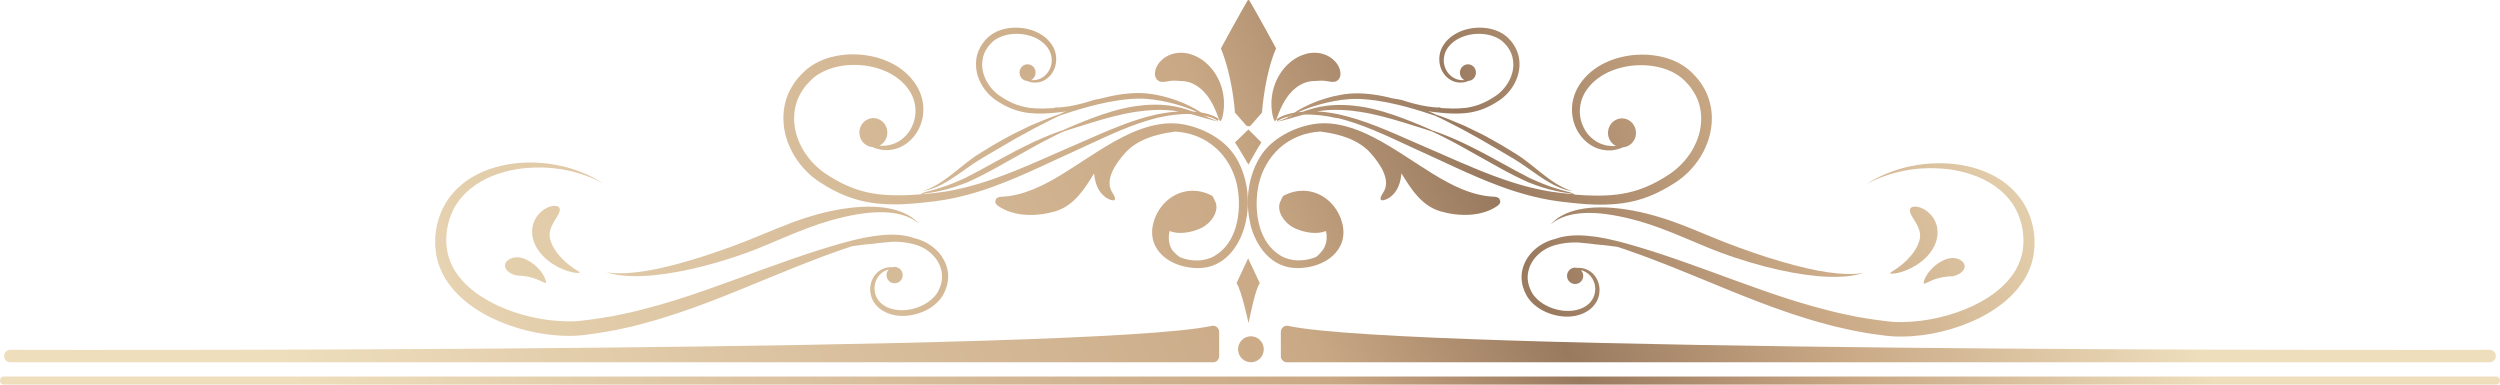 <svg width="520" height="80" viewBox="0 0 520 80" fill="none" xmlns="http://www.w3.org/2000/svg">
<g clip-path="url(#clip0_4048_2562)">
<path d="M0.801 80H519.191C520.265 80 520.265 78.322 519.191 78.322H0.801C-0.272 78.322 -0.272 80 0.801 80Z" fill="url(#paint0_linear_4048_2562)"/>
<path d="M267.683 75.353H517.869C518.568 75.353 519.139 74.776 519.139 74.071V74.045C519.139 73.339 518.568 72.763 517.869 72.763C499.716 72.805 292.748 73.193 267.947 67.78C267.155 67.608 266.413 68.219 266.413 69.036V74.079C266.413 74.785 266.984 75.361 267.683 75.361V75.353Z" fill="url(#paint1_linear_4048_2562)"/>
<path d="M262.868 72.65C262.868 74.139 261.666 75.353 260.192 75.353C258.717 75.353 257.516 74.139 257.516 72.65C257.516 71.162 258.717 69.948 260.192 69.948C261.666 69.948 262.868 71.162 262.868 72.65Z" fill="url(#paint2_linear_4048_2562)"/>
<path d="M252.317 75.353H2.13C1.431 75.353 0.86 74.776 0.86 74.071V74.045C0.86 73.339 1.431 72.763 2.13 72.763C20.283 72.805 227.252 73.193 252.052 67.78C252.845 67.608 253.586 68.219 253.586 69.036V74.079C253.586 74.785 253.015 75.361 252.317 75.361V75.353Z" fill="url(#paint3_linear_4048_2562)"/>
<path d="M387.833 56.678C387.833 56.678 387.603 56.756 387.169 56.893C386.947 56.962 386.674 57.022 386.35 57.108C386.188 57.151 386.009 57.177 385.822 57.22C385.634 57.255 385.43 57.298 385.217 57.332C383.495 57.608 380.956 57.711 377.845 57.41C374.734 57.126 371.078 56.463 367.098 55.43C365.112 54.914 363.033 54.303 360.911 53.597C359.845 53.244 358.772 52.866 357.689 52.461C356.598 52.057 355.516 51.609 354.425 51.162C352.243 50.258 350.147 49.337 348.11 48.52C346.073 47.694 344.104 46.979 342.195 46.377C338.369 45.198 334.806 44.484 331.798 44.32C331.048 44.286 330.332 44.277 329.65 44.303C328.977 44.337 328.338 44.389 327.741 44.484C326.557 44.664 325.568 44.966 324.784 45.301C324 45.637 323.446 45.998 323.071 46.257C322.883 46.386 322.756 46.497 322.662 46.575C322.568 46.644 322.525 46.687 322.525 46.687C322.525 46.687 322.568 46.644 322.645 46.558C322.73 46.472 322.841 46.343 323.011 46.188C323.344 45.878 323.863 45.43 324.622 44.983C325.38 44.535 326.378 44.096 327.588 43.769C328.193 43.606 328.849 43.477 329.556 43.365C330.264 43.262 331.014 43.193 331.798 43.158C334.951 43.021 338.701 43.468 342.715 44.475C344.726 44.991 346.806 45.645 348.911 46.429C351.016 47.203 353.147 48.098 355.311 48.993C356.394 49.441 357.459 49.88 358.516 50.293C359.573 50.706 360.621 51.102 361.652 51.48C363.715 52.237 365.726 52.917 367.652 53.537C371.504 54.759 375.024 55.688 378.015 56.265C381.007 56.842 383.478 57.031 385.191 56.988C385.404 56.988 385.609 56.971 385.796 56.962C385.984 56.945 386.163 56.945 386.325 56.928C386.649 56.885 386.93 56.867 387.151 56.833C387.595 56.756 387.833 56.721 387.833 56.721V56.678Z" fill="url(#paint4_linear_4048_2562)"/>
<path d="M397.344 43.399C397.472 43.167 397.719 43.029 398.086 42.986C398.265 42.969 398.486 42.96 398.716 42.995C398.947 43.038 399.202 43.098 399.483 43.193C399.756 43.305 400.054 43.442 400.353 43.614C400.651 43.812 400.975 44.019 401.273 44.32C401.878 44.888 402.475 45.706 402.79 46.747C402.944 47.263 403.054 47.978 403.003 48.787C402.944 49.596 402.696 50.456 402.296 51.257C401.495 52.857 400.14 54.139 398.768 55.034C398.077 55.491 397.378 55.852 396.722 56.127C396.066 56.411 395.444 56.592 394.915 56.73C393.85 56.979 393.16 56.953 393.134 56.85C393.1 56.738 393.697 56.42 394.532 55.843C394.941 55.551 395.418 55.198 395.904 54.776C396.39 54.355 396.884 53.873 397.336 53.348C397.796 52.823 398.214 52.255 398.537 51.678C398.87 51.102 399.108 50.525 399.245 50.009C399.381 49.492 399.407 49.045 399.373 48.692C399.33 48.339 399.262 48.072 399.194 47.857C399.074 47.435 398.878 47.014 398.64 46.592C398.537 46.377 398.384 46.17 398.273 45.955C398.137 45.749 398.009 45.551 397.898 45.344C397.77 45.155 397.66 44.966 397.574 44.776C397.481 44.596 397.395 44.423 397.344 44.26C397.234 43.933 397.225 43.64 397.344 43.408V43.399Z" fill="url(#paint5_linear_4048_2562)"/>
<path d="M408.594 55.783C408.517 56.033 408.364 56.248 408.185 56.437C408.006 56.626 407.81 56.764 407.588 56.919C407.154 57.177 406.677 57.384 406.123 57.453C405.841 57.487 405.373 57.487 404.785 57.556C404.197 57.616 403.498 57.754 402.833 57.96C402.671 58.012 402.501 58.064 402.339 58.124C402.185 58.184 402.023 58.244 401.87 58.304C401.58 58.434 401.29 58.545 401.06 58.666C400.813 58.769 400.617 58.873 400.464 58.933C400.31 58.993 400.199 59.01 400.148 58.976C400.106 58.941 400.106 58.838 400.14 58.666C400.174 58.494 400.234 58.261 400.361 57.995C400.472 57.719 400.643 57.427 400.847 57.091C400.958 56.936 401.069 56.773 401.197 56.601C401.324 56.437 401.461 56.274 401.606 56.11C402.185 55.456 402.927 54.854 403.677 54.432C404.418 54.002 405.16 53.761 405.637 53.7C406.583 53.571 407.503 53.821 408.04 54.277C408.313 54.483 408.5 54.759 408.586 55.017C408.679 55.275 408.679 55.533 408.594 55.783Z" fill="url(#paint6_linear_4048_2562)"/>
<path d="M423.185 49.725C423.176 49.415 423.125 49.122 423.099 48.821C423.065 48.52 423.04 48.227 422.989 47.935C422.605 45.585 421.719 43.365 420.44 41.532C419.145 39.707 417.509 38.262 415.796 37.186C414.074 36.11 412.267 35.396 410.52 34.897C408.765 34.406 407.052 34.139 405.432 34.019C403.813 33.907 402.279 33.941 400.864 34.062C400.506 34.096 400.165 34.131 399.825 34.165C399.484 34.217 399.151 34.26 398.827 34.312C398.504 34.355 398.18 34.415 397.873 34.484C397.566 34.544 397.259 34.596 396.961 34.664C396.663 34.733 396.381 34.811 396.092 34.88C395.947 34.914 395.81 34.948 395.674 34.983C395.538 35.026 395.401 35.06 395.273 35.103C395.009 35.181 394.754 35.258 394.498 35.336C394.242 35.413 394.004 35.508 393.774 35.585C391.89 36.248 390.509 36.953 389.606 37.47C389.376 37.59 389.18 37.719 389.009 37.823C388.839 37.926 388.703 38.012 388.583 38.09C388.353 38.227 388.242 38.305 388.242 38.305C388.242 38.305 388.362 38.244 388.6 38.115C388.72 38.055 388.865 37.978 389.044 37.883C389.223 37.797 389.419 37.685 389.657 37.582C390.595 37.134 392.009 36.549 393.901 36.024C394.14 35.964 394.379 35.886 394.634 35.826C394.89 35.766 395.146 35.714 395.41 35.654C395.546 35.628 395.674 35.594 395.81 35.559C395.947 35.534 396.083 35.508 396.228 35.482C396.509 35.43 396.791 35.379 397.089 35.327C397.379 35.275 397.685 35.25 397.992 35.206C398.299 35.163 398.614 35.12 398.93 35.103C399.254 35.078 399.577 35.052 399.91 35.026C400.242 35.017 400.583 35 400.924 34.991C402.305 34.966 403.779 35.017 405.322 35.206C406.864 35.413 408.475 35.757 410.094 36.3C411.713 36.85 413.35 37.599 414.858 38.649C416.358 39.699 417.73 41.033 418.787 42.659C419.818 44.294 420.5 46.213 420.764 48.262C420.798 48.52 420.807 48.778 420.832 49.036C420.85 49.294 420.884 49.561 420.884 49.819C420.875 50.336 420.884 50.861 420.815 51.377C420.79 51.902 420.662 52.41 420.568 52.926C420.5 53.176 420.423 53.434 420.347 53.683C420.287 53.941 420.176 54.182 420.082 54.432C419.912 54.931 419.648 55.404 419.418 55.886C419.281 56.119 419.137 56.351 419 56.584L418.898 56.756L418.779 56.919L418.54 57.255C417.892 58.141 417.151 58.993 416.299 59.75C414.611 61.291 412.583 62.565 410.392 63.606C408.194 64.647 405.824 65.456 403.37 66.033C402.143 66.317 400.89 66.558 399.62 66.713C398.35 66.868 397.072 66.971 395.793 66.988C395.478 66.988 395.154 66.988 394.839 66.988C394.524 66.979 394.208 66.962 393.893 66.954C393.578 66.928 393.271 66.902 392.955 66.876C392.632 66.833 392.308 66.799 391.984 66.756C390.688 66.584 389.402 66.446 388.132 66.213C387.492 66.11 386.862 65.998 386.231 65.895C385.6 65.775 384.978 65.637 384.356 65.508C383.734 65.379 383.112 65.258 382.498 65.112C381.885 64.966 381.271 64.811 380.666 64.664C375.8 63.46 371.163 61.971 366.783 60.439C362.394 58.907 358.243 57.349 354.331 55.929C350.42 54.51 346.755 53.236 343.372 52.16C341.676 51.644 340.065 51.136 338.522 50.714C336.98 50.284 335.514 49.914 334.125 49.63C331.346 49.062 328.892 48.847 326.889 49.002C325.892 49.071 325.014 49.234 324.273 49.441C323.983 49.518 323.727 49.613 323.48 49.699C323.403 49.716 323.327 49.742 323.241 49.759C323.139 49.785 323.028 49.811 322.926 49.845C322.824 49.88 322.722 49.905 322.619 49.94C322.517 49.974 322.415 50.009 322.312 50.052C322.108 50.12 321.912 50.206 321.724 50.293C321.341 50.465 320.966 50.654 320.616 50.869C320.259 51.076 319.935 51.317 319.611 51.566C319.304 51.824 319.006 52.083 318.733 52.367C317.642 53.485 316.935 54.845 316.645 56.162C316.5 56.824 316.457 57.47 316.492 58.072C316.526 58.675 316.636 59.234 316.79 59.733C316.935 60.232 317.139 60.706 317.369 61.162C317.429 61.274 317.489 61.386 317.548 61.497C317.574 61.549 317.608 61.609 317.651 61.661L317.753 61.824C317.821 61.936 317.898 62.04 317.974 62.143L318.085 62.298L318.205 62.444C318.528 62.84 318.886 63.193 319.261 63.503C319.645 63.812 320.037 64.096 320.446 64.337C321.264 64.819 322.133 65.181 323.003 65.43C323.437 65.551 323.881 65.654 324.315 65.723C324.537 65.766 324.75 65.783 324.971 65.809C325.082 65.818 325.193 65.826 325.295 65.835C325.406 65.835 325.517 65.852 325.619 65.852C325.73 65.852 325.832 65.852 325.943 65.852C326.054 65.852 326.156 65.852 326.267 65.852H326.429L326.591 65.835C326.702 65.835 326.804 65.818 326.906 65.809C327.008 65.792 327.119 65.783 327.221 65.766L327.375 65.749L327.528 65.723C327.63 65.706 327.733 65.689 327.835 65.663C327.937 65.637 328.04 65.611 328.142 65.585C328.244 65.559 328.346 65.534 328.44 65.499C328.534 65.465 328.636 65.439 328.738 65.404C328.934 65.327 329.13 65.267 329.309 65.181C329.684 65.026 330.034 64.811 330.366 64.596C330.443 64.535 330.528 64.475 330.605 64.415L330.724 64.329L330.835 64.234C330.912 64.165 330.988 64.105 331.057 64.045C331.125 63.976 331.193 63.907 331.261 63.838L331.363 63.735C331.363 63.735 331.423 63.657 331.457 63.623C331.517 63.546 331.585 63.477 331.645 63.399C331.704 63.322 331.755 63.244 331.815 63.167L331.9 63.047C331.9 63.047 331.951 62.969 331.977 62.926C332.028 62.849 332.071 62.763 332.122 62.685C332.164 62.599 332.207 62.522 332.241 62.435L332.301 62.315L332.352 62.186C332.386 62.1 332.42 62.014 332.446 61.928C332.471 61.842 332.497 61.756 332.522 61.669C332.531 61.627 332.548 61.584 332.556 61.541L332.582 61.411C332.599 61.325 332.616 61.239 332.633 61.153C332.642 61.067 332.659 60.981 332.667 60.895C332.667 60.852 332.676 60.809 332.684 60.766V60.637C332.693 60.551 332.701 60.465 332.701 60.387C332.701 60.301 332.701 60.224 332.701 60.138V60.017C332.701 60.017 332.693 59.931 332.684 59.897C332.684 59.819 332.667 59.733 332.659 59.656C332.65 59.578 332.633 59.501 332.616 59.423C332.591 59.269 332.548 59.114 332.514 58.967C332.352 58.373 332.079 57.849 331.755 57.418C331.431 56.988 331.057 56.644 330.673 56.394C330.289 56.145 329.906 55.972 329.557 55.878C329.514 55.861 329.471 55.852 329.429 55.843C329.386 55.835 329.344 55.826 329.301 55.818C329.216 55.8 329.139 55.783 329.054 55.766C328.892 55.749 328.747 55.731 328.602 55.723C328.466 55.723 328.338 55.723 328.219 55.723C328.176 55.723 328.133 55.723 328.091 55.731C327.315 55.508 326.471 55.869 326.105 56.635C325.704 57.487 326.054 58.503 326.898 58.907C327.741 59.312 328.747 58.959 329.147 58.107C329.463 57.444 329.309 56.669 328.824 56.179C328.866 56.188 328.9 56.196 328.943 56.213C329.011 56.239 329.088 56.265 329.156 56.282C329.19 56.291 329.233 56.308 329.267 56.317C329.301 56.334 329.344 56.351 329.378 56.368C329.684 56.489 330 56.669 330.307 56.91C330.613 57.151 330.903 57.461 331.15 57.84C331.389 58.219 331.593 58.666 331.704 59.174C331.73 59.303 331.755 59.423 331.772 59.561C331.772 59.63 331.789 59.69 331.798 59.759C331.798 59.828 331.798 59.888 331.806 59.957C331.806 59.991 331.806 60.026 331.806 60.06V60.163C331.806 60.232 331.807 60.301 331.798 60.37C331.798 60.439 331.781 60.508 331.772 60.577V60.68C331.772 60.68 331.747 60.749 331.747 60.783C331.738 60.852 331.721 60.921 331.713 60.99C331.696 61.059 331.679 61.127 331.662 61.196L331.636 61.3C331.636 61.3 331.61 61.368 331.602 61.403C331.576 61.472 331.551 61.54 331.534 61.609C331.508 61.678 331.474 61.747 331.449 61.807L331.406 61.91L331.355 62.005C331.321 62.074 331.287 62.134 331.253 62.203C331.21 62.263 331.167 62.332 331.133 62.392C331.116 62.427 331.091 62.453 331.074 62.487L331.005 62.582C330.954 62.642 330.912 62.702 330.869 62.763C330.818 62.823 330.767 62.874 330.716 62.935C330.69 62.96 330.664 62.995 330.639 63.021L330.554 63.098C330.494 63.15 330.443 63.21 330.383 63.262C330.324 63.313 330.255 63.365 330.196 63.416L330.102 63.494L330 63.563C329.932 63.606 329.863 63.657 329.795 63.7C328.679 64.415 327.204 64.742 325.67 64.656C325.577 64.656 325.474 64.647 325.381 64.639C325.287 64.63 325.185 64.621 325.091 64.613C324.895 64.587 324.699 64.561 324.511 64.527C324.119 64.458 323.736 64.363 323.344 64.251C322.568 64.019 321.81 63.683 321.094 63.253C320.736 63.038 320.395 62.788 320.071 62.522C319.747 62.255 319.449 61.953 319.185 61.635L319.082 61.515L318.989 61.386C318.929 61.3 318.861 61.222 318.81 61.127L318.724 60.998C318.724 60.998 318.665 60.912 318.648 60.861C318.597 60.766 318.545 60.671 318.494 60.577C318.307 60.189 318.128 59.794 318.009 59.38C317.889 58.967 317.796 58.511 317.761 58.021C317.727 57.53 317.761 57.005 317.881 56.463C318 55.921 318.196 55.37 318.486 54.828C318.554 54.69 318.639 54.561 318.716 54.423C318.801 54.286 318.895 54.157 318.98 54.028C319.176 53.769 319.381 53.511 319.611 53.27C319.841 53.021 320.097 52.797 320.361 52.573C320.634 52.358 320.915 52.143 321.23 51.962C321.537 51.764 321.861 51.601 322.193 51.446C322.364 51.377 322.534 51.291 322.713 51.231C322.798 51.196 322.892 51.162 322.977 51.136C323.071 51.11 323.156 51.076 323.25 51.05C323.344 51.016 323.429 50.998 323.523 50.972C323.616 50.947 323.71 50.921 323.804 50.895C324 50.852 324.196 50.809 324.392 50.766C324.494 50.749 324.588 50.723 324.69 50.706C324.792 50.688 324.886 50.671 324.988 50.654C325.091 50.637 325.193 50.62 325.287 50.602C325.389 50.585 325.491 50.568 325.594 50.559C325.798 50.534 326.003 50.508 326.207 50.49C326.412 50.473 326.616 50.465 326.829 50.447C327.034 50.43 327.247 50.43 327.46 50.43C327.562 50.43 327.673 50.43 327.775 50.43C327.878 50.43 327.988 50.439 328.091 50.439C328.193 50.439 328.304 50.447 328.406 50.456C328.508 50.456 328.619 50.465 328.721 50.482C328.934 50.508 329.147 50.525 329.361 50.551C329.872 50.611 330.383 50.62 330.895 50.697C331.346 50.757 331.798 50.835 332.258 50.869C333.059 50.921 333.852 51.007 334.644 51.11C334.977 51.153 336.46 51.351 336.46 51.351C336.46 51.351 336.451 51.351 336.443 51.351C336.997 51.532 337.559 51.713 338.139 51.91C339.639 52.418 341.207 53.012 342.86 53.606C346.158 54.845 349.738 56.282 353.573 57.866C357.417 59.441 361.516 61.153 365.896 62.831C370.277 64.501 374.956 66.136 379.933 67.453C380.555 67.616 381.186 67.78 381.808 67.943C382.439 68.098 383.078 68.227 383.717 68.374C384.356 68.511 384.995 68.666 385.652 68.795C386.299 68.916 386.956 69.028 387.612 69.148C388.924 69.406 390.262 69.561 391.6 69.742C391.933 69.785 392.274 69.828 392.614 69.871C392.964 69.897 393.322 69.931 393.671 69.957C394.021 69.974 394.379 69.983 394.728 70C395.077 70.009 395.435 70 395.785 70C398.606 69.966 401.359 69.578 404.001 68.933C406.643 68.287 409.191 67.384 411.569 66.213C413.946 65.034 416.171 63.58 418.071 61.773C419.026 60.878 419.878 59.871 420.611 58.804L420.884 58.399L421.02 58.193L421.139 57.978C421.301 57.694 421.455 57.41 421.617 57.126C421.889 56.54 422.179 55.955 422.375 55.344C422.486 55.043 422.597 54.742 422.665 54.432C422.742 54.122 422.827 53.812 422.895 53.503C422.997 52.874 423.117 52.255 423.142 51.627C423.21 51.007 423.168 50.387 423.159 49.776L423.185 49.725Z" fill="url(#paint7_linear_4048_2562)"/>
<path d="M259.612 53.735L257.191 58.907L257.208 58.924C258.197 60.258 259.663 67.074 259.663 67.074C259.663 67.117 259.723 67.126 259.731 67.074C260.012 65.645 261.154 60.086 262.015 58.916L262.032 58.898L259.612 53.726V53.735Z" fill="url(#paint8_linear_4048_2562)"/>
<path d="M277.979 16.859C278.345 16.695 278.618 16.386 278.754 15.886C278.882 15.396 278.839 14.716 278.499 13.95C278.158 13.193 277.459 12.367 276.462 11.781C275.465 11.188 274.186 10.895 272.933 10.99C272.303 11.015 271.51 11.205 270.666 11.54C269.831 11.876 268.962 12.401 268.186 13.089C267.402 13.769 266.712 14.595 266.158 15.499C265.604 16.394 265.195 17.358 264.914 18.305C264.649 19.251 264.513 20.172 264.462 21.007C264.445 21.429 264.445 21.825 264.462 22.186C264.488 22.556 264.513 22.9 264.556 23.21C264.607 23.52 264.658 23.804 264.709 24.045C264.76 24.286 264.828 24.501 264.888 24.664C265.007 25 265.118 25.189 265.212 25.189C265.289 25.189 265.408 25.009 265.536 24.69C265.672 24.329 265.843 23.89 266.039 23.391C266.141 23.124 266.277 22.84 266.397 22.547C266.533 22.255 266.686 21.945 266.84 21.635C267.172 21.015 267.564 20.387 268.007 19.811C268.468 19.234 268.97 18.718 269.507 18.296C270.036 17.874 270.581 17.556 271.093 17.332C271.604 17.108 272.064 16.988 272.448 16.936C272.541 16.91 272.635 16.91 272.72 16.902C272.806 16.893 272.882 16.876 272.959 16.876C273.036 16.876 273.104 16.867 273.163 16.859C273.223 16.859 273.283 16.859 273.334 16.859C273.752 16.833 274.092 16.807 274.425 16.79C274.757 16.773 275.132 16.764 275.533 16.816C276.342 16.902 277.254 17.212 277.996 16.885L277.979 16.859Z" fill="url(#paint9_linear_4048_2562)"/>
<path d="M265.416 10.078C263.166 15.232 262.561 22.461 262.492 23.408C262.492 23.468 262.45 23.511 262.416 23.511L260.225 26.015C259.936 26.351 259.424 26.351 259.135 26.015L256.944 23.511C256.944 23.511 256.868 23.468 256.868 23.408C256.799 22.453 256.288 15.783 253.944 10.078C253.927 10.034 258.461 1.842 259.484 0.129C259.586 -0.043 259.791 -0.043 259.893 0.129C260.916 1.842 265.45 10.034 265.433 10.078H265.416Z" fill="url(#paint10_linear_4048_2562)"/>
<path d="M241.067 16.859C240.701 16.695 240.428 16.386 240.292 15.886C240.164 15.396 240.207 14.716 240.548 13.95C240.888 13.193 241.587 12.367 242.584 11.781C243.582 11.188 244.86 10.895 246.113 10.99C246.743 11.015 247.536 11.205 248.38 11.54C249.215 11.876 250.084 12.401 250.86 13.089C251.644 13.769 252.334 14.595 252.888 15.499C253.442 16.394 253.851 17.358 254.132 18.305C254.397 19.251 254.533 20.172 254.584 21.007C254.601 21.429 254.601 21.825 254.584 22.186C254.559 22.556 254.533 22.9 254.49 23.21C254.439 23.52 254.388 23.804 254.337 24.045C254.286 24.286 254.218 24.501 254.158 24.664C254.039 25 253.928 25.189 253.834 25.189C253.757 25.189 253.638 25.009 253.51 24.69C253.374 24.329 253.203 23.89 253.007 23.391C252.905 23.124 252.769 22.84 252.649 22.547C252.513 22.255 252.36 21.945 252.206 21.635C251.874 21.015 251.482 20.387 251.039 19.811C250.579 19.234 250.076 18.718 249.539 18.296C249.01 17.874 248.465 17.556 247.954 17.332C247.442 17.108 246.982 16.988 246.599 16.936C246.505 16.91 246.411 16.91 246.334 16.902C246.249 16.893 246.172 16.876 246.096 16.876C246.019 16.876 245.951 16.867 245.891 16.859C245.831 16.859 245.772 16.859 245.721 16.859C245.303 16.833 244.962 16.807 244.63 16.79C244.297 16.773 243.922 16.764 243.522 16.816C242.712 16.902 241.8 17.212 241.059 16.885L241.067 16.859Z" fill="url(#paint11_linear_4048_2562)"/>
<path d="M259.672 26.936L256.868 29.621C257.371 30.301 259.672 34.243 259.672 34.243C259.672 34.243 261.862 30.301 262.365 29.621L259.672 26.936Z" fill="url(#paint12_linear_4048_2562)"/>
<path d="M247.869 23.778C248.065 23.83 248.252 23.881 248.431 23.933C249.207 24.157 249.905 24.363 250.528 24.535C251.15 24.707 251.678 24.854 252.121 24.974C252.667 25.103 253.059 25.198 253.28 25.25C253.28 25.25 253.28 25.232 253.289 25.224C253.076 25.146 252.701 25 252.172 24.794C251.908 24.69 251.601 24.561 251.269 24.432C251.226 24.398 251.175 24.355 251.107 24.303C251.056 24.26 250.988 24.208 250.92 24.157C250.996 24.174 251.073 24.191 251.15 24.208C251.959 24.415 252.701 24.725 253.331 25.129C253.331 25.112 253.349 25.095 253.357 25.069C253.4 24.948 253.451 24.837 253.51 24.733C252.854 24.294 252.096 23.959 251.278 23.718C250.817 23.58 250.332 23.477 249.837 23.391C249.13 22.935 248.184 22.384 247.016 21.842C246.837 21.756 246.65 21.67 246.462 21.584C246.266 21.506 246.07 21.42 245.874 21.334C245.474 21.162 245.048 21.016 244.613 20.843C243.727 20.542 242.781 20.232 241.749 19.991C240.727 19.75 239.636 19.544 238.485 19.432C237.914 19.38 237.318 19.346 236.721 19.355C236.423 19.355 236.125 19.372 235.826 19.372C235.528 19.38 235.221 19.415 234.923 19.432C231.625 19.699 228.633 20.534 226.153 21.377C223.673 22.238 221.687 23.124 220.341 23.769C219.642 24.019 218.773 24.303 217.793 24.699C216.813 25.095 215.705 25.551 214.494 26.059C213.31 26.618 212.031 27.246 210.676 27.909C209.355 28.632 207.949 29.38 206.534 30.215C205.503 30.835 204.489 31.454 203.526 32.057C202.546 32.676 201.651 33.356 200.824 34.002C200.006 34.656 199.231 35.275 198.498 35.861C197.773 36.437 197.083 36.954 196.444 37.41C195.165 38.313 194.049 38.907 193.239 39.243C193.035 39.32 192.856 39.398 192.702 39.458C192.541 39.51 192.404 39.553 192.293 39.587C192.072 39.656 191.961 39.699 191.961 39.699C191.961 39.699 192.08 39.682 192.31 39.639C192.421 39.621 192.566 39.596 192.737 39.561C192.898 39.527 193.086 39.467 193.308 39.415C194.16 39.182 195.37 38.701 196.751 37.9C197.441 37.496 198.182 37.031 198.949 36.506C199.725 35.981 200.535 35.396 201.387 34.802C202.239 34.2 203.125 33.58 204.08 33.021C205.06 32.453 206.066 31.859 207.097 31.239C208.503 30.422 209.867 29.63 211.162 28.873C212.475 28.158 213.71 27.479 214.844 26.842C216.003 26.256 217.068 25.714 217.997 25.224C218.935 24.733 219.761 24.355 220.435 24.036C221.841 23.563 223.886 22.883 226.383 22.203C228.88 21.541 231.821 20.861 235 20.602C235.289 20.585 235.579 20.559 235.869 20.542C236.159 20.534 236.44 20.525 236.73 20.516C237.292 20.508 237.846 20.516 238.392 20.559C239.482 20.637 240.548 20.783 241.545 20.973C242.551 21.153 243.488 21.394 244.374 21.627C244.809 21.756 245.235 21.867 245.636 22.005C245.84 22.074 246.036 22.134 246.232 22.195C246.428 22.263 246.616 22.332 246.795 22.392C247.638 22.694 248.371 22.995 248.994 23.279C248.695 23.244 248.397 23.21 248.099 23.193C246.675 22.677 244.971 22.16 243.028 21.928C242.755 21.885 242.482 21.876 242.21 21.85C241.928 21.833 241.656 21.807 241.366 21.79C240.795 21.79 240.215 21.747 239.627 21.782C238.443 21.799 237.224 21.928 235.988 22.108C232.622 22.634 229.605 23.657 227.082 24.596C225.821 25.069 224.679 25.542 223.673 25.955C223.17 26.171 222.702 26.36 222.276 26.549C221.849 26.747 221.457 26.919 221.108 27.083C220.741 27.203 220.341 27.341 219.898 27.487C219.463 27.659 218.986 27.84 218.483 28.038C217.46 28.417 216.335 28.933 215.1 29.484C212.645 30.628 209.85 32.1 206.892 33.726C204.728 34.931 202.665 36.067 200.765 37.014C198.839 37.892 197.066 38.623 195.523 39.079C194.756 39.312 194.066 39.561 193.444 39.69C192.822 39.837 192.268 39.983 191.85 40.198C191.714 40.267 191.595 40.336 191.492 40.413C191.313 40.43 191.143 40.448 190.964 40.456C190.563 40.482 190.163 40.508 189.762 40.534L189.166 40.568L188.569 40.585C188.168 40.594 187.776 40.62 187.384 40.62C185.808 40.645 184.257 40.577 182.748 40.404C182.561 40.379 182.373 40.353 182.186 40.327C181.998 40.301 181.811 40.284 181.623 40.241C181.257 40.172 180.89 40.103 180.524 40.035C180.166 39.948 179.799 39.854 179.441 39.768C179.262 39.725 179.084 39.673 178.913 39.613C178.734 39.561 178.564 39.501 178.385 39.449C178.214 39.389 178.035 39.346 177.865 39.277C177.694 39.217 177.524 39.148 177.353 39.088C177.013 38.959 176.672 38.838 176.348 38.683C176.015 38.537 175.683 38.399 175.368 38.236C175.044 38.072 174.729 37.909 174.413 37.745C174.251 37.668 174.098 37.573 173.944 37.487C173.791 37.401 173.638 37.306 173.484 37.22C173.331 37.134 173.177 37.04 173.024 36.954C172.871 36.867 172.726 36.764 172.572 36.67C172.274 36.48 171.984 36.291 171.686 36.102C171.541 36.007 171.413 35.904 171.277 35.809C171.141 35.714 171.004 35.62 170.876 35.508C170.749 35.404 170.612 35.301 170.484 35.198C170.356 35.095 170.237 34.983 170.109 34.871C169.854 34.664 169.624 34.423 169.393 34.2C168.942 33.735 168.507 33.262 168.124 32.754C167.732 32.255 167.391 31.73 167.067 31.213C166.76 30.68 166.479 30.146 166.249 29.596C166.001 29.053 165.823 28.503 165.652 27.96C165.584 27.685 165.507 27.41 165.448 27.143C165.396 26.867 165.328 26.601 165.303 26.334C165.141 25.258 165.141 24.217 165.26 23.244C165.379 22.272 165.626 21.377 165.959 20.577C166.291 19.776 166.7 19.071 167.135 18.451C167.561 17.823 168.081 17.272 168.609 16.738C168.746 16.609 168.882 16.48 169.027 16.351C169.095 16.282 169.163 16.231 169.232 16.171L169.445 15.998C169.581 15.878 169.734 15.783 169.879 15.68L170.101 15.525L170.331 15.387C170.945 15.009 171.601 14.69 172.274 14.432C172.947 14.182 173.646 13.976 174.354 13.83C175.76 13.537 177.192 13.442 178.589 13.52C179.288 13.563 179.97 13.632 180.643 13.752C180.984 13.804 181.308 13.881 181.64 13.959C181.802 13.993 181.964 14.045 182.126 14.088C182.288 14.131 182.45 14.174 182.603 14.226C185.152 14.992 187.35 16.429 188.757 18.288C188.842 18.408 188.927 18.529 189.004 18.64L189.132 18.821L189.242 19.002C189.319 19.122 189.387 19.243 189.464 19.363C189.524 19.492 189.592 19.613 189.651 19.742L189.745 19.931C189.771 19.991 189.796 20.06 189.822 20.12C189.873 20.25 189.924 20.379 189.975 20.499C190.018 20.628 190.06 20.757 190.095 20.887L190.154 21.084C190.171 21.153 190.188 21.213 190.197 21.282C190.231 21.411 190.257 21.541 190.291 21.67C190.308 21.799 190.333 21.936 190.35 22.066L190.376 22.263L190.393 22.461C190.401 22.59 190.41 22.72 190.418 22.849C190.418 22.978 190.418 23.107 190.418 23.236C190.418 23.296 190.418 23.365 190.418 23.425L190.401 23.614C190.393 23.744 190.384 23.864 190.367 23.993C190.35 24.114 190.325 24.243 190.308 24.363C190.299 24.424 190.291 24.484 190.282 24.544L190.239 24.725C190.214 24.845 190.18 24.966 190.154 25.086C190.12 25.198 190.078 25.319 190.043 25.43L189.992 25.602C189.975 25.654 189.95 25.714 189.924 25.766C189.882 25.878 189.839 25.99 189.796 26.093C189.754 26.196 189.694 26.299 189.651 26.411C189.558 26.627 189.438 26.816 189.328 27.014C188.867 27.788 188.279 28.408 187.666 28.898C187.052 29.389 186.396 29.725 185.757 29.948C185.117 30.164 184.504 30.284 183.941 30.301C183.873 30.301 183.805 30.31 183.737 30.319C183.669 30.319 183.6 30.319 183.532 30.319C183.396 30.319 183.268 30.319 183.14 30.319C183.064 30.319 182.995 30.301 182.927 30.293C184.001 29.75 184.683 28.563 184.555 27.263C184.385 25.602 182.953 24.406 181.35 24.578C179.748 24.75 178.589 26.239 178.76 27.892C178.913 29.372 180.072 30.491 181.461 30.585C181.529 30.62 181.589 30.645 181.666 30.68C181.862 30.749 182.066 30.826 182.288 30.904C182.518 30.973 182.774 31.033 183.046 31.102C183.183 31.119 183.328 31.145 183.473 31.162C183.549 31.171 183.626 31.179 183.694 31.196C183.771 31.196 183.848 31.205 183.924 31.213C184.555 31.265 185.279 31.213 186.038 31.024C186.796 30.835 187.606 30.499 188.373 29.974C189.14 29.449 189.89 28.744 190.487 27.849C190.631 27.625 190.793 27.401 190.921 27.151C190.989 27.031 191.058 26.911 191.117 26.782C191.177 26.652 191.237 26.523 191.296 26.394C191.322 26.325 191.356 26.265 191.381 26.196L191.458 25.99C191.509 25.852 191.56 25.714 191.612 25.577C191.654 25.43 191.697 25.293 191.731 25.146L191.791 24.931C191.808 24.854 191.825 24.785 191.842 24.707C191.876 24.561 191.901 24.406 191.935 24.26C191.961 24.105 191.978 23.95 191.995 23.795L192.021 23.563C192.021 23.485 192.029 23.408 192.038 23.331C192.038 23.176 192.055 23.012 192.063 22.857C192.063 22.694 192.055 22.539 192.046 22.375V22.134L192.012 21.893C191.995 21.73 191.978 21.566 191.961 21.403C191.927 21.239 191.901 21.076 191.867 20.912C191.85 20.826 191.833 20.749 191.816 20.663L191.748 20.422C191.705 20.258 191.663 20.095 191.612 19.931C191.552 19.768 191.492 19.613 191.441 19.449C191.407 19.372 191.381 19.286 191.347 19.208L191.245 18.976C191.177 18.821 191.1 18.657 191.032 18.503C190.947 18.348 190.862 18.201 190.776 18.047L190.649 17.814L190.504 17.599C190.41 17.453 190.308 17.306 190.214 17.16C189.796 16.592 189.353 16.041 188.825 15.542C188.578 15.284 188.296 15.06 188.024 14.819C187.887 14.707 187.742 14.596 187.597 14.484C187.453 14.372 187.308 14.26 187.154 14.165C187.001 14.062 186.856 13.959 186.703 13.855C186.549 13.761 186.387 13.666 186.234 13.572L185.995 13.434L185.748 13.305C185.586 13.219 185.424 13.133 185.254 13.046C185.083 12.969 184.921 12.892 184.751 12.814L184.495 12.702L184.24 12.599C184.069 12.53 183.89 12.461 183.72 12.393C183.541 12.332 183.362 12.272 183.191 12.212C183.012 12.152 182.833 12.1 182.654 12.048C182.475 11.997 182.288 11.936 182.109 11.893C181.743 11.807 181.368 11.713 180.993 11.644C180.243 11.489 179.476 11.394 178.691 11.343C177.132 11.231 175.521 11.317 173.91 11.635C173.101 11.79 172.3 12.022 171.507 12.306C170.714 12.599 169.93 12.969 169.18 13.434L168.899 13.606L168.626 13.795C168.447 13.924 168.26 14.045 168.081 14.191L167.817 14.406C167.732 14.475 167.638 14.544 167.561 14.621C167.399 14.768 167.237 14.923 167.075 15.069C166.445 15.688 165.831 16.351 165.311 17.108C164.783 17.857 164.28 18.718 163.879 19.699C163.479 20.68 163.172 21.79 163.036 22.978C162.754 25.353 163.112 28.038 164.254 30.551C164.527 31.188 164.868 31.799 165.217 32.41C165.592 33.012 165.993 33.606 166.445 34.174C166.888 34.751 167.391 35.284 167.911 35.809C168.183 36.059 168.447 36.325 168.737 36.558C168.882 36.678 169.018 36.807 169.172 36.919C169.317 37.031 169.47 37.151 169.624 37.263C169.768 37.384 169.93 37.487 170.084 37.599C170.237 37.702 170.399 37.814 170.552 37.917C170.868 38.115 171.183 38.305 171.498 38.503C171.66 38.597 171.814 38.701 171.976 38.795C172.138 38.89 172.308 38.976 172.47 39.071C172.632 39.165 172.802 39.26 172.964 39.346C173.126 39.441 173.297 39.535 173.467 39.613C173.808 39.785 174.158 39.957 174.498 40.129C174.848 40.293 175.214 40.439 175.572 40.594C175.93 40.757 176.297 40.886 176.672 41.016C176.859 41.084 177.047 41.153 177.226 41.214C177.413 41.282 177.601 41.334 177.797 41.386C177.984 41.446 178.18 41.498 178.368 41.558C178.555 41.618 178.751 41.67 178.947 41.713C179.339 41.799 179.731 41.893 180.123 41.979C180.515 42.048 180.916 42.117 181.316 42.186C181.512 42.229 181.717 42.246 181.922 42.263C182.126 42.289 182.322 42.306 182.527 42.332C184.137 42.496 185.774 42.539 187.41 42.487C187.819 42.487 188.228 42.453 188.637 42.427L189.251 42.392L189.864 42.341C190.274 42.306 190.683 42.272 191.092 42.238C191.501 42.195 191.91 42.151 192.319 42.108C192.728 42.066 193.137 42.022 193.546 41.971C193.955 41.919 194.364 41.867 194.773 41.825C195.191 41.764 195.6 41.704 196.018 41.635L196.64 41.541C196.844 41.506 197.049 41.463 197.262 41.42C197.671 41.343 198.089 41.257 198.498 41.179C198.907 41.093 199.316 40.99 199.725 40.895C200.552 40.714 201.353 40.473 202.171 40.258C202.58 40.146 202.972 40.017 203.381 39.897C203.782 39.768 204.191 39.656 204.583 39.518C205.375 39.243 206.177 38.985 206.961 38.683C208.537 38.115 210.08 37.47 211.614 36.833C213.139 36.179 214.656 35.508 216.139 34.828C217.631 34.148 219.097 33.46 220.554 32.788C222.011 32.108 223.443 31.463 224.866 30.809C227.713 29.501 230.449 28.201 233.116 27.091C234.446 26.532 235.767 26.033 237.062 25.585C238.357 25.138 239.644 24.776 240.889 24.466C243.326 23.907 245.678 23.64 247.826 23.726L247.869 23.778ZM250.655 24.105C250.826 24.2 250.979 24.286 251.09 24.355C251.107 24.363 251.124 24.372 251.15 24.389C250.988 24.329 250.826 24.26 250.655 24.191C250.528 24.14 250.391 24.079 250.246 24.028C250.383 24.053 250.519 24.079 250.655 24.114V24.105ZM240.778 23.761C239.491 24.045 238.178 24.38 236.849 24.802C235.519 25.224 234.173 25.697 232.818 26.231C230.099 27.289 227.321 28.537 224.457 29.785C223.025 30.404 221.56 31.033 220.102 31.678C218.636 32.324 217.153 32.978 215.662 33.623C214.171 34.277 212.654 34.905 211.137 35.525C209.611 36.127 208.069 36.73 206.517 37.263C205.742 37.547 204.958 37.788 204.174 38.038C203.782 38.167 203.39 38.27 202.989 38.391C202.597 38.503 202.205 38.632 201.804 38.726C201.012 38.924 200.219 39.148 199.418 39.303C199.018 39.389 198.626 39.484 198.225 39.561C197.824 39.63 197.424 39.708 197.023 39.776C196.827 39.811 196.623 39.854 196.427 39.88L195.822 39.957C195.421 40.009 195.021 40.06 194.62 40.12C194.211 40.164 193.81 40.207 193.401 40.25C193.001 40.293 192.592 40.336 192.191 40.37C192.097 40.37 192.004 40.387 191.91 40.396C191.918 40.396 191.927 40.396 191.944 40.387C192.362 40.232 192.898 40.155 193.538 40.078C194.185 40.009 194.901 39.828 195.694 39.664C197.288 39.337 199.145 38.735 201.165 37.935C203.16 37.066 205.273 35.972 207.438 34.768C210.395 33.133 213.114 31.558 215.475 30.267C216.659 29.639 217.733 29.036 218.713 28.572C219.199 28.331 219.651 28.098 220.068 27.892C220.494 27.694 220.878 27.522 221.227 27.358C221.594 27.238 221.994 27.1 222.437 26.954C222.881 26.807 223.366 26.661 223.878 26.497C224.909 26.179 226.085 25.8 227.363 25.413C229.92 24.647 232.92 23.769 236.184 23.27C237.386 23.098 238.553 22.952 239.695 22.9C240.266 22.857 240.82 22.874 241.374 22.857C241.647 22.857 241.92 22.874 242.184 22.883C242.448 22.892 242.721 22.883 242.977 22.917C243.752 22.969 244.494 23.064 245.201 23.184C243.786 23.262 242.312 23.46 240.795 23.769L240.778 23.761Z" fill="url(#paint13_linear_4048_2562)"/>
<path d="M227.371 20.843C227.116 20.93 226.869 21.007 226.613 21.084C226.391 21.162 226.161 21.222 225.94 21.282C225.709 21.343 225.488 21.42 225.258 21.472C224.806 21.584 224.346 21.713 223.894 21.807C223.664 21.859 223.434 21.911 223.212 21.954C222.982 21.997 222.752 22.031 222.522 22.074C222.411 22.091 222.292 22.117 222.181 22.134L221.84 22.177C221.61 22.212 221.38 22.238 221.15 22.272C220.92 22.298 220.681 22.324 220.451 22.341C220.221 22.367 219.991 22.392 219.761 22.41C219.71 22.41 219.65 22.418 219.599 22.427C219.599 22.427 219.607 22.427 219.616 22.427C219.82 22.358 220.068 22.315 220.357 22.272C220.102 22.298 219.837 22.324 219.573 22.332C219.497 22.367 219.428 22.41 219.369 22.453C219.266 22.461 219.164 22.47 219.07 22.479C218.84 22.496 218.61 22.504 218.38 22.522L218.039 22.539H217.698C217.468 22.556 217.247 22.573 217.017 22.573C216.113 22.59 215.227 22.547 214.358 22.453C214.247 22.436 214.144 22.427 214.034 22.41C213.923 22.392 213.821 22.384 213.71 22.358C213.497 22.315 213.284 22.281 213.079 22.238C212.875 22.186 212.662 22.134 212.457 22.083C212.355 22.057 212.252 22.031 212.15 21.997C212.048 21.962 211.946 21.936 211.852 21.902C211.75 21.867 211.647 21.842 211.554 21.807C211.46 21.773 211.358 21.73 211.264 21.695C211.068 21.618 210.872 21.549 210.684 21.463C210.497 21.377 210.309 21.299 210.122 21.205C209.934 21.11 209.755 21.015 209.576 20.921C209.483 20.878 209.397 20.826 209.312 20.775C209.227 20.723 209.133 20.671 209.048 20.62C208.963 20.568 208.869 20.516 208.784 20.465C208.699 20.413 208.613 20.353 208.528 20.301C208.358 20.189 208.187 20.086 208.017 19.974C207.932 19.923 207.863 19.862 207.778 19.811C207.701 19.759 207.625 19.699 207.548 19.639C207.471 19.578 207.395 19.518 207.326 19.466C207.25 19.406 207.182 19.346 207.113 19.277C206.969 19.157 206.841 19.019 206.704 18.89C206.44 18.623 206.193 18.348 205.98 18.064C205.75 17.78 205.562 17.479 205.375 17.177C205.204 16.867 205.034 16.566 204.906 16.256C204.77 15.947 204.659 15.628 204.565 15.319C204.523 15.164 204.48 15.009 204.446 14.845C204.42 14.69 204.378 14.535 204.361 14.38C204.267 13.761 204.267 13.167 204.335 12.608C204.403 12.048 204.548 11.54 204.736 11.076C204.923 10.62 205.162 10.215 205.409 9.862C205.656 9.501 205.946 9.182 206.253 8.881C206.329 8.804 206.415 8.735 206.491 8.658C206.534 8.623 206.568 8.589 206.611 8.554L206.73 8.46C206.807 8.391 206.892 8.339 206.977 8.279L207.105 8.193L207.241 8.115C207.591 7.9 207.966 7.711 208.358 7.573C208.75 7.427 209.142 7.306 209.551 7.229C210.36 7.065 211.179 7.005 211.98 7.048C212.38 7.074 212.772 7.108 213.156 7.186C213.352 7.212 213.539 7.263 213.727 7.306C213.821 7.324 213.914 7.358 214.008 7.384C214.102 7.41 214.196 7.436 214.281 7.461C215.738 7.9 216.999 8.726 217.809 9.785C217.86 9.854 217.903 9.923 217.954 9.991L218.022 10.095L218.082 10.198C218.124 10.267 218.167 10.336 218.21 10.405C218.244 10.473 218.278 10.551 218.32 10.62L218.372 10.723C218.372 10.723 218.406 10.8 218.414 10.835C218.44 10.912 218.474 10.981 218.499 11.05C218.525 11.127 218.551 11.196 218.568 11.274L218.602 11.386C218.602 11.386 218.619 11.463 218.627 11.498C218.644 11.575 218.661 11.644 218.678 11.721C218.687 11.799 218.704 11.876 218.713 11.945L218.73 12.057V12.169C218.747 12.246 218.747 12.315 218.755 12.393C218.755 12.47 218.755 12.539 218.755 12.616C218.755 12.651 218.755 12.694 218.755 12.728V12.84C218.738 12.909 218.738 12.986 218.73 13.055C218.721 13.124 218.704 13.193 218.695 13.27C218.695 13.305 218.687 13.339 218.678 13.373L218.653 13.477C218.636 13.546 218.619 13.614 218.602 13.683C218.585 13.752 218.559 13.812 218.542 13.881L218.508 13.976C218.508 13.976 218.482 14.036 218.474 14.071C218.448 14.131 218.423 14.2 218.397 14.26C218.372 14.32 218.338 14.38 218.312 14.441C218.261 14.561 218.193 14.673 218.124 14.785C217.86 15.224 217.528 15.585 217.178 15.869C216.829 16.145 216.446 16.343 216.088 16.472C215.721 16.592 215.372 16.661 215.048 16.67C215.005 16.67 214.971 16.67 214.929 16.67C214.886 16.67 214.852 16.67 214.809 16.67C214.733 16.67 214.656 16.67 214.588 16.67C214.545 16.67 214.502 16.661 214.46 16.661C215.073 16.351 215.465 15.671 215.389 14.923C215.295 13.976 214.468 13.287 213.556 13.382C212.636 13.485 211.971 14.329 212.073 15.284C212.159 16.136 212.823 16.773 213.625 16.825C213.659 16.842 213.701 16.859 213.744 16.876C213.855 16.919 213.974 16.962 214.102 17.005C214.23 17.048 214.383 17.083 214.536 17.117C214.613 17.126 214.698 17.143 214.784 17.151C214.826 17.151 214.869 17.16 214.911 17.169C214.954 17.169 214.997 17.169 215.048 17.169C215.414 17.203 215.823 17.169 216.258 17.066C216.693 16.962 217.153 16.764 217.596 16.463C218.039 16.162 218.465 15.757 218.806 15.25C218.891 15.12 218.977 14.991 219.053 14.845C219.087 14.776 219.13 14.707 219.164 14.63C219.198 14.553 219.232 14.484 219.266 14.406C219.284 14.372 219.301 14.329 219.318 14.294L219.36 14.174C219.386 14.096 219.42 14.019 219.445 13.933C219.471 13.855 219.497 13.769 219.514 13.683L219.548 13.563C219.548 13.563 219.565 13.477 219.573 13.434C219.59 13.348 219.607 13.262 219.624 13.176C219.641 13.09 219.65 13.004 219.658 12.909L219.676 12.771C219.676 12.728 219.676 12.685 219.676 12.633C219.676 12.539 219.676 12.453 219.684 12.358C219.684 12.263 219.684 12.177 219.684 12.083V11.945L219.667 11.807C219.659 11.713 219.65 11.618 219.633 11.523C219.616 11.429 219.599 11.334 219.582 11.239C219.573 11.196 219.565 11.145 219.556 11.102L219.522 10.964C219.497 10.869 219.471 10.775 219.445 10.68C219.411 10.585 219.377 10.499 219.343 10.405C219.326 10.361 219.309 10.31 219.292 10.267L219.232 10.129C219.19 10.043 219.147 9.948 219.105 9.862C219.053 9.776 219.011 9.69 218.96 9.604L218.883 9.475L218.798 9.346C218.747 9.26 218.687 9.182 218.636 9.096C218.397 8.769 218.142 8.451 217.843 8.176C217.698 8.029 217.536 7.9 217.383 7.763C217.306 7.694 217.221 7.633 217.136 7.573C217.051 7.513 216.974 7.444 216.88 7.392C216.795 7.332 216.71 7.272 216.616 7.22C216.522 7.169 216.437 7.108 216.343 7.057L216.207 6.979L216.071 6.902C215.977 6.85 215.883 6.807 215.789 6.756C215.696 6.713 215.593 6.67 215.5 6.627L215.355 6.558L215.21 6.497C215.107 6.454 215.014 6.42 214.911 6.377C214.809 6.343 214.707 6.308 214.605 6.274C214.502 6.239 214.4 6.205 214.298 6.179C214.196 6.153 214.093 6.119 213.983 6.093C213.769 6.041 213.556 5.99 213.343 5.947C212.909 5.861 212.474 5.809 212.022 5.775C211.127 5.714 210.207 5.757 209.287 5.938C208.826 6.024 208.366 6.162 207.906 6.325C207.446 6.489 207.003 6.704 206.568 6.971L206.406 7.065L206.253 7.177C206.15 7.255 206.04 7.324 205.946 7.401L205.792 7.522C205.741 7.565 205.69 7.599 205.648 7.642C205.554 7.728 205.46 7.814 205.366 7.9C205.008 8.253 204.65 8.632 204.361 9.071C204.062 9.501 203.773 9.991 203.542 10.559C203.312 11.127 203.133 11.756 203.057 12.435C202.895 13.795 203.099 15.336 203.756 16.773C203.909 17.134 204.105 17.487 204.309 17.84C204.523 18.184 204.753 18.529 205.017 18.847C205.273 19.174 205.562 19.484 205.861 19.785C206.014 19.931 206.167 20.078 206.338 20.215C206.423 20.284 206.5 20.353 206.585 20.422C206.67 20.491 206.755 20.551 206.841 20.62C206.926 20.689 207.011 20.749 207.105 20.809C207.199 20.869 207.284 20.938 207.378 20.99C207.557 21.102 207.736 21.213 207.915 21.325C208.008 21.377 208.093 21.437 208.187 21.497C208.281 21.549 208.375 21.601 208.468 21.652C208.562 21.704 208.656 21.756 208.75 21.816C208.843 21.867 208.937 21.928 209.039 21.971C209.235 22.066 209.432 22.169 209.636 22.263C209.832 22.358 210.045 22.444 210.25 22.53C210.454 22.625 210.667 22.694 210.88 22.771C210.983 22.806 211.093 22.849 211.204 22.883C211.306 22.926 211.426 22.952 211.528 22.986C211.639 23.021 211.75 23.055 211.86 23.081C211.971 23.115 212.082 23.15 212.193 23.167C212.414 23.219 212.644 23.27 212.866 23.322C213.096 23.365 213.318 23.399 213.548 23.442C213.659 23.468 213.778 23.477 213.889 23.485C214.008 23.503 214.119 23.511 214.238 23.529C215.159 23.623 216.096 23.649 217.034 23.614C217.272 23.614 217.502 23.589 217.732 23.58L218.082 23.563L218.431 23.537C218.661 23.52 218.9 23.503 219.139 23.477C219.369 23.451 219.607 23.425 219.846 23.408C220.085 23.382 220.315 23.356 220.553 23.331C220.792 23.305 221.022 23.27 221.261 23.244C221.499 23.21 221.738 23.176 221.977 23.141L222.335 23.09C222.454 23.072 222.573 23.047 222.693 23.021C222.931 22.978 223.161 22.926 223.4 22.883C223.639 22.831 223.869 22.771 224.107 22.72C224.576 22.616 225.045 22.479 225.505 22.349C225.735 22.289 225.965 22.212 226.195 22.143C226.425 22.066 226.655 22.005 226.886 21.928C227.337 21.773 227.797 21.618 228.249 21.446C228.565 21.334 228.88 21.205 229.187 21.084C229.204 20.887 229.229 20.689 229.255 20.491C228.633 20.611 228.011 20.714 227.388 20.809L227.371 20.843Z" fill="url(#paint14_linear_4048_2562)"/>
<path d="M256.595 32.057C254.328 28.77 249.88 26.429 245.721 25.8C241.476 25.164 237.173 26.627 233.482 28.52C229.153 30.74 225.241 33.58 221.125 36.119C217.221 38.52 212.926 40.749 208.162 40.938C207.625 40.955 207.131 41.231 207.122 41.609C206.875 41.936 207.088 42.461 207.523 42.771C210.796 45.103 215.491 45.095 219.378 43.993C223.383 42.857 225.599 39.286 227.576 36.067C227.764 37.943 228.267 39.759 229.929 41.016C230.653 41.566 232.988 42.547 231.36 40.052C229.664 37.436 232.059 34.002 234.079 31.764C236.491 29.088 240.462 27.866 244.067 27.436C244.17 27.427 244.255 27.392 244.34 27.367C244.698 27.384 245.056 27.41 245.414 27.453C252.283 28.296 256.578 33.529 257.473 39.432C258.172 44.036 257.388 50.473 252.607 53.245C250.502 54.467 247.732 54.415 245.576 53.554C245.15 53.382 244.519 52.771 244.144 52.392C243.164 51.411 242.9 49.587 243.283 48.055C245.141 48.821 247.715 48.374 249.59 47.556C252.087 46.463 253.843 43.632 252.624 41.627C252.573 41.48 252.513 41.343 252.428 41.222C252.377 40.964 252.172 40.74 251.908 40.602C246.59 37.969 241.28 41.248 239.917 46.317C238.391 51.979 243.428 55.766 249.232 55.766C254.712 55.766 257.865 51.119 258.973 46.773C260.209 41.919 259.51 36.248 256.621 32.057H256.595ZM250.067 44.32C250.067 44.32 250.11 44.312 250.127 44.303C250.101 44.329 250.067 44.363 250.042 44.389C250.05 44.363 250.059 44.337 250.067 44.32Z" fill="url(#paint15_linear_4048_2562)"/>
<path d="M278.123 24.527C279.376 24.837 280.654 25.198 281.95 25.645C283.245 26.093 284.566 26.592 285.896 27.151C288.563 28.262 291.299 29.561 294.145 30.869C295.577 31.523 297.009 32.169 298.458 32.849C299.915 33.52 301.381 34.208 302.872 34.888C304.355 35.568 305.872 36.239 307.398 36.893C308.932 37.53 310.474 38.176 312.051 38.744C312.835 39.045 313.636 39.303 314.429 39.578C314.821 39.716 315.23 39.828 315.631 39.957C316.031 40.078 316.432 40.215 316.841 40.319C317.65 40.542 318.46 40.775 319.287 40.955C319.696 41.05 320.105 41.153 320.514 41.239C320.923 41.317 321.341 41.403 321.75 41.48C321.954 41.515 322.159 41.566 322.372 41.601L322.994 41.695C323.412 41.756 323.821 41.816 324.238 41.885C324.647 41.936 325.056 41.988 325.466 42.031C325.875 42.083 326.284 42.126 326.693 42.169C327.102 42.212 327.511 42.255 327.92 42.298C328.329 42.332 328.738 42.367 329.147 42.401L329.761 42.453L330.374 42.487C330.784 42.504 331.193 42.539 331.602 42.547C333.238 42.599 334.874 42.556 336.485 42.392C336.69 42.367 336.886 42.349 337.09 42.324C337.295 42.298 337.491 42.281 337.695 42.246C338.096 42.177 338.488 42.108 338.888 42.04C339.28 41.954 339.672 41.859 340.065 41.773C340.261 41.73 340.448 41.678 340.644 41.618C340.832 41.558 341.028 41.506 341.215 41.446C341.403 41.386 341.599 41.343 341.786 41.274C341.974 41.205 342.161 41.136 342.34 41.076C342.715 40.938 343.082 40.818 343.439 40.654C343.797 40.499 344.164 40.353 344.513 40.189C344.863 40.017 345.204 39.845 345.545 39.673C345.715 39.587 345.885 39.501 346.047 39.406C346.209 39.312 346.38 39.217 346.542 39.131C346.704 39.036 346.874 38.95 347.036 38.855C347.198 38.761 347.351 38.657 347.513 38.563C347.829 38.365 348.144 38.167 348.459 37.978C348.613 37.874 348.775 37.763 348.928 37.659C349.081 37.547 349.243 37.444 349.388 37.324C349.542 37.212 349.686 37.091 349.84 36.979C349.985 36.859 350.13 36.738 350.274 36.618C350.564 36.377 350.828 36.119 351.101 35.869C351.63 35.344 352.124 34.811 352.567 34.234C353.027 33.675 353.419 33.072 353.794 32.47C354.152 31.859 354.493 31.248 354.757 30.611C355.891 28.098 356.257 25.404 355.976 23.038C355.831 21.85 355.533 20.74 355.132 19.759C354.732 18.769 354.229 17.909 353.701 17.169C353.181 16.411 352.567 15.757 351.936 15.129C351.774 14.983 351.613 14.828 351.451 14.682C351.374 14.604 351.289 14.535 351.195 14.466L350.931 14.251C350.76 14.105 350.573 13.985 350.394 13.855L350.121 13.666L349.84 13.494C349.09 13.029 348.306 12.659 347.513 12.367C346.721 12.074 345.911 11.85 345.11 11.695C343.499 11.377 341.888 11.3 340.329 11.403C339.545 11.454 338.778 11.549 338.028 11.704C337.653 11.773 337.278 11.867 336.911 11.954C336.724 11.997 336.545 12.057 336.366 12.108C336.187 12.16 335.999 12.212 335.829 12.272C335.65 12.332 335.471 12.393 335.3 12.453C335.121 12.522 334.951 12.59 334.781 12.659L334.525 12.762L334.269 12.874C334.099 12.952 333.928 13.029 333.766 13.107C333.604 13.193 333.434 13.279 333.272 13.365L333.025 13.494L332.786 13.632C332.633 13.726 332.471 13.821 332.318 13.916C332.164 14.019 332.011 14.122 331.866 14.226C331.712 14.32 331.568 14.432 331.423 14.544C331.278 14.656 331.133 14.759 330.997 14.88C330.724 15.12 330.443 15.344 330.195 15.602C329.676 16.093 329.224 16.652 328.806 17.22C328.713 17.367 328.61 17.513 328.517 17.659L328.372 17.874L328.244 18.107C328.159 18.262 328.073 18.408 327.988 18.563C327.911 18.718 327.843 18.881 327.775 19.036L327.673 19.269C327.639 19.346 327.613 19.432 327.579 19.509C327.519 19.673 327.46 19.828 327.409 19.991C327.358 20.155 327.315 20.319 327.272 20.482L327.204 20.723C327.187 20.8 327.17 20.887 327.153 20.973C327.119 21.136 327.093 21.299 327.059 21.463C327.042 21.627 327.025 21.79 327.008 21.954L326.983 22.195V22.436C326.974 22.599 326.965 22.762 326.965 22.917C326.965 23.081 326.983 23.236 326.991 23.391C326.991 23.468 326.991 23.546 327.008 23.623L327.034 23.855C327.051 24.01 327.068 24.165 327.093 24.32C327.127 24.475 327.153 24.621 327.187 24.768C327.204 24.845 327.213 24.914 327.238 24.991L327.298 25.207C327.34 25.353 327.383 25.491 327.417 25.637C327.468 25.775 327.519 25.912 327.571 26.05L327.647 26.256C327.673 26.325 327.707 26.386 327.732 26.454C327.792 26.584 327.852 26.713 327.911 26.842C327.971 26.971 328.048 27.091 328.107 27.212C328.235 27.461 328.389 27.685 328.542 27.909C329.147 28.804 329.889 29.501 330.656 30.035C331.431 30.559 332.232 30.904 332.991 31.084C333.758 31.265 334.474 31.325 335.104 31.274C335.181 31.274 335.258 31.274 335.335 31.256C335.411 31.248 335.488 31.231 335.556 31.222C335.701 31.196 335.846 31.179 335.982 31.162C336.255 31.093 336.511 31.041 336.741 30.964C336.962 30.887 337.175 30.809 337.363 30.74C337.431 30.706 337.499 30.671 337.567 30.645C338.957 30.551 340.124 29.441 340.269 27.952C340.44 26.291 339.28 24.811 337.678 24.639C336.076 24.466 334.644 25.663 334.474 27.324C334.337 28.623 335.028 29.811 336.102 30.353C336.033 30.353 335.957 30.37 335.889 30.379C335.761 30.379 335.633 30.379 335.496 30.379C335.428 30.379 335.36 30.379 335.292 30.379C335.224 30.379 335.156 30.37 335.087 30.361C334.525 30.344 333.911 30.232 333.272 30.009C332.633 29.794 331.977 29.449 331.363 28.959C330.749 28.468 330.161 27.849 329.701 27.074C329.59 26.876 329.471 26.687 329.377 26.472C329.326 26.368 329.275 26.265 329.232 26.153C329.19 26.041 329.147 25.938 329.105 25.826C329.088 25.775 329.062 25.714 329.036 25.663L328.985 25.491C328.951 25.379 328.917 25.258 328.875 25.146C328.849 25.026 328.823 24.905 328.789 24.785L328.747 24.604C328.738 24.544 328.73 24.484 328.721 24.424C328.704 24.303 328.679 24.174 328.661 24.053C328.653 23.924 328.644 23.804 328.627 23.675L328.61 23.485C328.61 23.425 328.61 23.356 328.61 23.296C328.61 23.167 328.61 23.038 328.61 22.909C328.619 22.78 328.627 22.651 328.636 22.522L328.653 22.324L328.678 22.126C328.696 21.997 328.721 21.867 328.738 21.73C328.772 21.601 328.798 21.472 328.832 21.343C328.849 21.274 328.857 21.213 328.875 21.145L328.934 20.947C328.977 20.818 329.011 20.689 329.053 20.559C329.105 20.43 329.156 20.301 329.207 20.181C329.232 20.12 329.258 20.052 329.284 19.991L329.377 19.802C329.437 19.673 329.505 19.553 329.565 19.424C329.642 19.303 329.71 19.183 329.786 19.062L329.897 18.881L330.025 18.701C330.11 18.58 330.195 18.46 330.272 18.348C331.687 16.489 333.877 15.052 336.425 14.286C336.579 14.234 336.741 14.191 336.903 14.148C337.065 14.105 337.227 14.053 337.388 14.019C337.721 13.95 338.045 13.864 338.386 13.812C339.059 13.692 339.749 13.614 340.44 13.58C341.829 13.503 343.26 13.597 344.675 13.89C345.383 14.036 346.073 14.243 346.755 14.492C347.436 14.742 348.084 15.06 348.698 15.448L348.928 15.585L349.15 15.74C349.294 15.843 349.448 15.947 349.584 16.059L349.797 16.231C349.865 16.282 349.934 16.343 350.002 16.411C350.138 16.541 350.274 16.67 350.419 16.799C350.956 17.332 351.468 17.883 351.894 18.511C352.328 19.131 352.737 19.837 353.07 20.637C353.402 21.437 353.649 22.332 353.769 23.305C353.888 24.277 353.879 25.319 353.726 26.394C353.692 26.661 353.632 26.936 353.581 27.203C353.53 27.479 353.445 27.745 353.377 28.021C353.206 28.563 353.027 29.114 352.78 29.656C352.55 30.207 352.26 30.74 351.962 31.274C351.638 31.799 351.297 32.324 350.905 32.814C350.522 33.322 350.087 33.795 349.635 34.26C349.397 34.484 349.167 34.716 348.919 34.931C348.792 35.035 348.672 35.146 348.544 35.258C348.417 35.361 348.28 35.465 348.152 35.568C348.025 35.671 347.888 35.766 347.752 35.869C347.615 35.964 347.479 36.067 347.343 36.162C347.053 36.351 346.755 36.541 346.456 36.73C346.312 36.825 346.158 36.928 346.005 37.014C345.851 37.1 345.698 37.194 345.545 37.281C345.391 37.367 345.238 37.461 345.084 37.547C344.931 37.633 344.777 37.728 344.616 37.806C344.3 37.969 343.976 38.133 343.661 38.296C343.337 38.451 343.005 38.589 342.681 38.744C342.357 38.898 342.016 39.019 341.675 39.148C341.505 39.208 341.334 39.277 341.164 39.337C340.993 39.406 340.815 39.449 340.644 39.51C340.465 39.561 340.295 39.621 340.116 39.673C339.937 39.725 339.766 39.785 339.587 39.828C339.229 39.914 338.871 40.009 338.505 40.095C338.138 40.164 337.772 40.232 337.406 40.301C337.218 40.344 337.031 40.361 336.843 40.387C336.656 40.413 336.468 40.439 336.281 40.465C334.772 40.645 333.221 40.714 331.644 40.68C331.252 40.68 330.852 40.654 330.46 40.645L329.863 40.628L329.267 40.594C328.866 40.568 328.465 40.542 328.065 40.516C327.894 40.499 327.715 40.482 327.536 40.473C327.426 40.396 327.315 40.327 327.179 40.258C326.761 40.043 326.207 39.905 325.585 39.751C324.963 39.621 324.272 39.363 323.505 39.139C321.971 38.675 320.19 37.952 318.264 37.074C316.372 36.127 314.31 34.991 312.136 33.787C309.188 32.16 306.384 30.689 303.929 29.544C302.693 28.993 301.568 28.477 300.546 28.098C300.034 27.9 299.566 27.72 299.131 27.547C298.688 27.401 298.279 27.263 297.921 27.143C297.571 26.979 297.179 26.807 296.753 26.609C296.327 26.42 295.858 26.231 295.356 26.015C294.35 25.602 293.208 25.129 291.947 24.656C289.424 23.709 286.407 22.685 283.041 22.169C281.805 21.988 280.586 21.859 279.401 21.842C278.813 21.807 278.225 21.842 277.663 21.85C277.382 21.859 277.1 21.893 276.819 21.911C276.538 21.936 276.265 21.945 276.001 21.988C274.058 22.212 272.362 22.737 270.93 23.253C270.623 23.279 270.325 23.305 270.027 23.339C270.649 23.055 271.382 22.754 272.225 22.453C272.413 22.384 272.6 22.324 272.788 22.255C272.984 22.195 273.18 22.126 273.385 22.066C273.785 21.928 274.211 21.816 274.646 21.687C275.524 21.454 276.47 21.213 277.475 21.033C278.481 20.852 279.538 20.697 280.629 20.62C281.174 20.585 281.728 20.568 282.291 20.577C282.572 20.585 282.862 20.594 283.151 20.602C283.441 20.611 283.731 20.645 284.021 20.663C287.2 20.921 290.14 21.601 292.637 22.263C295.125 22.943 297.179 23.623 298.586 24.096C299.259 24.424 300.086 24.802 301.023 25.284C301.96 25.766 303.017 26.317 304.176 26.902C305.318 27.539 306.546 28.227 307.858 28.933C309.153 29.69 310.517 30.482 311.923 31.299C312.954 31.919 313.96 32.513 314.94 33.081C315.895 33.649 316.781 34.269 317.633 34.862C318.486 35.465 319.295 36.041 320.071 36.566C320.846 37.091 321.588 37.556 322.27 37.961C323.659 38.761 324.86 39.234 325.713 39.475C325.926 39.535 326.113 39.587 326.284 39.621C326.454 39.647 326.59 39.673 326.71 39.699C326.94 39.742 327.059 39.759 327.059 39.759C327.059 39.759 326.94 39.725 326.727 39.647C326.616 39.613 326.48 39.57 326.318 39.518C326.156 39.458 325.977 39.38 325.781 39.303C324.971 38.967 323.855 38.365 322.576 37.47C321.937 37.014 321.247 36.498 320.522 35.921C319.798 35.336 319.014 34.716 318.196 34.062C317.369 33.417 316.483 32.737 315.494 32.117C314.523 31.515 313.517 30.904 312.486 30.275C311.071 29.441 309.665 28.692 308.344 27.969C306.989 27.298 305.71 26.678 304.526 26.119C303.316 25.611 302.208 25.155 301.228 24.759C300.247 24.355 299.378 24.071 298.679 23.83C297.333 23.193 295.347 22.306 292.867 21.437C290.387 20.594 287.404 19.759 284.097 19.492C283.791 19.475 283.492 19.441 283.194 19.432C282.896 19.432 282.597 19.415 282.299 19.415C281.702 19.415 281.106 19.441 280.535 19.492C279.384 19.604 278.293 19.811 277.271 20.052C276.248 20.293 275.294 20.602 274.407 20.904C273.973 21.067 273.546 21.213 273.146 21.394C272.95 21.48 272.754 21.558 272.558 21.644C272.37 21.73 272.183 21.816 272.004 21.902C270.828 22.444 269.89 22.995 269.183 23.451C268.689 23.537 268.203 23.64 267.743 23.778C266.924 24.019 266.166 24.355 265.51 24.794C265.569 24.897 265.629 25.009 265.663 25.129C265.663 25.146 265.68 25.164 265.689 25.189C266.319 24.785 267.061 24.475 267.87 24.269C267.947 24.251 268.024 24.234 268.101 24.217C268.032 24.269 267.964 24.32 267.913 24.363C267.845 24.415 267.794 24.458 267.751 24.492C267.419 24.63 267.112 24.75 266.848 24.854C266.319 25.052 265.944 25.198 265.731 25.284C265.731 25.284 265.731 25.301 265.74 25.31C265.961 25.258 266.353 25.164 266.899 25.035C267.334 24.914 267.87 24.768 268.493 24.596C269.106 24.415 269.814 24.217 270.589 23.993C270.777 23.942 270.964 23.89 271.152 23.838C273.308 23.761 275.652 24.019 278.089 24.578L278.123 24.527ZM268.816 24.019C268.68 24.079 268.544 24.131 268.407 24.183C268.237 24.251 268.066 24.32 267.913 24.38C267.93 24.372 267.947 24.363 267.973 24.346C268.084 24.277 268.228 24.191 268.407 24.096C268.544 24.071 268.68 24.036 268.816 24.01V24.019ZM273.879 23.176C274.586 23.055 275.328 22.96 276.103 22.909C276.359 22.874 276.632 22.883 276.896 22.874C277.16 22.874 277.433 22.857 277.705 22.849C278.251 22.866 278.813 22.849 279.384 22.892C280.526 22.935 281.694 23.081 282.896 23.262C286.16 23.761 289.151 24.639 291.716 25.404C292.995 25.792 294.162 26.171 295.202 26.489C295.722 26.652 296.208 26.799 296.642 26.945C297.086 27.091 297.486 27.229 297.853 27.349C298.202 27.513 298.586 27.685 299.012 27.883C299.429 28.09 299.881 28.322 300.367 28.563C301.347 29.028 302.421 29.63 303.605 30.258C305.966 31.549 308.685 33.133 311.642 34.759C313.815 35.964 315.92 37.048 317.915 37.926C319.934 38.726 321.792 39.329 323.386 39.656C324.187 39.819 324.895 40 325.542 40.069C326.181 40.146 326.718 40.224 327.136 40.379C327.144 40.379 327.153 40.379 327.17 40.387C327.076 40.387 326.983 40.37 326.889 40.361C326.488 40.327 326.079 40.293 325.679 40.241C325.278 40.198 324.869 40.155 324.46 40.112C324.059 40.06 323.659 40.009 323.258 39.948L322.653 39.871C322.449 39.845 322.253 39.802 322.057 39.768C321.656 39.699 321.255 39.621 320.855 39.553C320.454 39.475 320.062 39.38 319.662 39.294C318.861 39.131 318.068 38.916 317.275 38.718C316.875 38.623 316.483 38.494 316.091 38.382C315.699 38.262 315.298 38.158 314.906 38.029C314.122 37.78 313.338 37.53 312.562 37.255C311.003 36.721 309.469 36.119 307.943 35.516C306.418 34.897 304.909 34.26 303.418 33.614C301.926 32.969 300.443 32.315 298.978 31.67C297.512 31.024 296.046 30.396 294.623 29.776C291.759 28.537 288.989 27.281 286.262 26.222C284.907 25.689 283.552 25.215 282.231 24.794C280.901 24.372 279.589 24.036 278.302 23.752C276.794 23.442 275.319 23.244 273.896 23.167L273.879 23.176Z" fill="url(#paint16_linear_4048_2562)"/>
<path d="M291.691 20.843C291.947 20.93 292.194 21.007 292.45 21.084C292.671 21.162 292.901 21.222 293.123 21.282C293.353 21.343 293.575 21.42 293.805 21.472C294.256 21.584 294.717 21.713 295.168 21.807C295.398 21.859 295.629 21.911 295.85 21.954C296.08 21.997 296.31 22.031 296.54 22.074C296.651 22.091 296.771 22.117 296.881 22.134L297.222 22.177C297.452 22.212 297.682 22.238 297.913 22.272C298.143 22.298 298.381 22.324 298.611 22.341C298.841 22.367 299.072 22.392 299.302 22.41C299.353 22.41 299.412 22.418 299.464 22.427C299.464 22.427 299.455 22.427 299.447 22.427C299.242 22.358 298.995 22.315 298.705 22.272C298.961 22.298 299.225 22.324 299.489 22.332C299.566 22.367 299.634 22.41 299.694 22.453C299.796 22.461 299.898 22.47 299.992 22.479C300.222 22.496 300.452 22.504 300.682 22.522L301.023 22.539H301.364C301.594 22.556 301.816 22.573 302.046 22.573C302.949 22.59 303.836 22.547 304.705 22.453C304.816 22.436 304.918 22.427 305.029 22.41C305.14 22.392 305.242 22.384 305.353 22.358C305.566 22.315 305.779 22.281 305.983 22.238C306.188 22.186 306.401 22.134 306.605 22.083C306.708 22.057 306.81 22.031 306.912 21.997C307.015 21.962 307.117 21.936 307.211 21.902C307.313 21.867 307.415 21.842 307.509 21.807C307.603 21.773 307.705 21.73 307.799 21.695C307.995 21.618 308.191 21.549 308.378 21.463C308.566 21.377 308.753 21.299 308.941 21.205C309.128 21.11 309.307 21.015 309.486 20.921C309.58 20.878 309.665 20.826 309.75 20.775C309.835 20.723 309.929 20.671 310.014 20.62C310.1 20.568 310.193 20.516 310.279 20.465C310.364 20.413 310.449 20.353 310.534 20.301C310.705 20.189 310.875 20.086 311.046 19.974C311.131 19.923 311.199 19.862 311.284 19.811C311.361 19.759 311.438 19.699 311.514 19.639C311.591 19.578 311.668 19.518 311.736 19.466C311.813 19.406 311.881 19.346 311.949 19.277C312.094 19.157 312.222 19.019 312.358 18.89C312.622 18.623 312.869 18.348 313.083 18.064C313.313 17.78 313.5 17.479 313.688 17.177C313.858 16.867 314.029 16.566 314.156 16.256C314.293 15.947 314.404 15.628 314.497 15.319C314.54 15.164 314.583 15.009 314.617 14.845C314.642 14.69 314.685 14.535 314.702 14.38C314.796 13.761 314.796 13.167 314.727 12.608C314.659 12.048 314.514 11.54 314.327 11.076C314.139 10.62 313.901 10.215 313.654 9.862C313.406 9.501 313.117 9.182 312.81 8.881C312.733 8.804 312.648 8.735 312.571 8.658C312.529 8.623 312.495 8.589 312.452 8.554L312.333 8.46C312.256 8.391 312.171 8.339 312.085 8.279L311.958 8.193L311.821 8.115C311.472 7.9 311.097 7.711 310.705 7.573C310.313 7.427 309.921 7.306 309.512 7.229C308.702 7.065 307.884 7.005 307.083 7.048C306.682 7.074 306.29 7.108 305.907 7.186C305.711 7.212 305.523 7.263 305.336 7.306C305.242 7.324 305.148 7.358 305.054 7.384C304.961 7.41 304.867 7.436 304.782 7.461C303.324 7.9 302.063 8.726 301.253 9.785C301.202 9.854 301.16 9.923 301.108 9.991L301.04 10.095L300.981 10.198C300.938 10.267 300.895 10.336 300.853 10.405C300.819 10.473 300.785 10.551 300.742 10.62L300.691 10.723C300.691 10.723 300.665 10.8 300.648 10.835C300.623 10.912 300.589 10.981 300.563 11.05C300.537 11.127 300.52 11.196 300.495 11.274L300.461 11.386C300.461 11.386 300.444 11.463 300.435 11.498C300.418 11.575 300.401 11.644 300.384 11.721C300.376 11.799 300.358 11.876 300.35 11.945L300.333 12.057V12.169C300.316 12.246 300.316 12.315 300.307 12.393C300.307 12.47 300.307 12.539 300.307 12.616C300.307 12.651 300.307 12.694 300.307 12.728V12.84C300.324 12.909 300.324 12.986 300.333 13.055C300.341 13.124 300.358 13.193 300.367 13.27C300.367 13.305 300.376 13.339 300.384 13.373L300.41 13.477C300.427 13.546 300.444 13.614 300.461 13.683C300.478 13.752 300.503 13.812 300.52 13.881L300.554 13.976C300.554 13.976 300.58 14.036 300.589 14.071C300.614 14.131 300.64 14.2 300.665 14.26C300.691 14.32 300.725 14.38 300.751 14.441C300.802 14.561 300.87 14.673 300.938 14.785C301.202 15.224 301.535 15.585 301.884 15.869C302.233 16.145 302.617 16.343 302.975 16.472C303.341 16.592 303.691 16.661 304.015 16.67C304.057 16.67 304.091 16.67 304.134 16.67C304.177 16.67 304.211 16.67 304.253 16.67C304.33 16.67 304.407 16.67 304.475 16.67C304.517 16.67 304.56 16.661 304.603 16.661C303.989 16.351 303.597 15.671 303.674 14.923C303.767 13.976 304.594 13.287 305.506 13.382C306.426 13.485 307.091 14.329 306.989 15.284C306.904 16.136 306.239 16.773 305.438 16.825C305.404 16.842 305.361 16.859 305.319 16.876C305.208 16.919 305.088 16.962 304.961 17.005C304.833 17.048 304.679 17.083 304.526 17.117C304.449 17.126 304.364 17.143 304.279 17.151C304.236 17.151 304.194 17.16 304.151 17.169C304.108 17.169 304.066 17.169 304.015 17.169C303.648 17.203 303.239 17.169 302.804 17.066C302.37 16.962 301.91 16.764 301.466 16.463C301.023 16.162 300.597 15.757 300.256 15.25C300.171 15.12 300.086 14.991 300.009 14.845C299.975 14.776 299.932 14.707 299.898 14.63C299.864 14.553 299.83 14.484 299.796 14.406C299.779 14.372 299.762 14.329 299.745 14.294L299.702 14.174C299.677 14.096 299.643 14.019 299.617 13.933C299.591 13.855 299.574 13.769 299.549 13.683L299.515 13.563C299.515 13.563 299.498 13.477 299.489 13.434C299.472 13.348 299.455 13.262 299.438 13.176C299.421 13.09 299.412 13.004 299.404 12.909L299.387 12.771C299.387 12.728 299.387 12.685 299.387 12.633C299.387 12.539 299.378 12.453 299.378 12.358C299.378 12.263 299.378 12.177 299.378 12.083V11.945L299.395 11.807C299.404 11.713 299.412 11.618 299.43 11.523C299.447 11.429 299.464 11.334 299.481 11.239C299.489 11.196 299.498 11.145 299.506 11.102L299.54 10.964C299.566 10.869 299.591 10.775 299.617 10.68C299.651 10.585 299.685 10.499 299.719 10.405C299.736 10.361 299.753 10.31 299.77 10.267L299.83 10.129C299.873 10.043 299.915 9.948 299.958 9.862C300.009 9.776 300.052 9.69 300.103 9.604L300.18 9.475L300.265 9.346C300.316 9.26 300.376 9.182 300.427 9.096C300.665 8.769 300.921 8.451 301.219 8.176C301.364 8.029 301.526 7.9 301.679 7.763C301.756 7.694 301.841 7.633 301.927 7.573C302.012 7.513 302.089 7.444 302.182 7.392C302.268 7.332 302.353 7.272 302.446 7.22C302.54 7.169 302.625 7.108 302.719 7.057L302.856 6.979L302.992 6.902C303.086 6.85 303.179 6.807 303.273 6.756C303.367 6.713 303.469 6.67 303.563 6.627L303.708 6.558L303.853 6.497C303.955 6.454 304.049 6.42 304.151 6.377C304.253 6.343 304.356 6.308 304.458 6.274C304.56 6.239 304.662 6.205 304.765 6.179C304.867 6.153 304.969 6.119 305.08 6.093C305.293 6.041 305.506 5.99 305.719 5.947C306.154 5.861 306.588 5.809 307.04 5.775C307.935 5.714 308.855 5.757 309.776 5.938C310.236 6.024 310.696 6.162 311.156 6.325C311.617 6.489 312.06 6.704 312.495 6.971L312.656 7.065L312.81 7.177C312.912 7.255 313.023 7.324 313.117 7.401L313.27 7.522C313.321 7.565 313.372 7.599 313.415 7.642C313.509 7.728 313.602 7.814 313.696 7.9C314.054 8.253 314.412 8.632 314.702 9.071C315 9.501 315.29 9.991 315.52 10.559C315.75 11.127 315.929 11.756 316.006 12.435C316.168 13.795 315.963 15.336 315.307 16.773C315.154 17.134 314.958 17.487 314.753 17.84C314.54 18.184 314.31 18.529 314.046 18.847C313.79 19.174 313.5 19.484 313.202 19.785C313.048 19.931 312.895 20.078 312.725 20.215C312.639 20.284 312.563 20.353 312.477 20.422C312.392 20.491 312.307 20.551 312.222 20.62C312.137 20.689 312.051 20.749 311.958 20.809C311.872 20.869 311.779 20.938 311.685 20.99C311.506 21.102 311.327 21.213 311.148 21.325C311.054 21.377 310.969 21.437 310.875 21.497C310.781 21.549 310.688 21.601 310.594 21.652C310.5 21.704 310.406 21.756 310.313 21.816C310.219 21.867 310.125 21.928 310.023 21.971C309.827 22.066 309.631 22.169 309.426 22.263C309.23 22.358 309.017 22.444 308.813 22.53C308.608 22.625 308.395 22.694 308.182 22.771C308.08 22.806 307.969 22.849 307.858 22.883C307.756 22.926 307.637 22.952 307.534 22.986C307.424 23.021 307.313 23.055 307.202 23.081C307.091 23.115 306.98 23.15 306.87 23.167C306.648 23.219 306.418 23.27 306.196 23.322C305.966 23.365 305.745 23.399 305.515 23.442C305.404 23.468 305.284 23.477 305.174 23.485C305.054 23.503 304.944 23.511 304.824 23.529C303.904 23.623 302.966 23.649 302.029 23.614C301.79 23.614 301.56 23.589 301.33 23.58L300.981 23.563L300.631 23.537C300.401 23.52 300.162 23.503 299.924 23.477C299.694 23.451 299.455 23.425 299.216 23.408C298.978 23.382 298.748 23.356 298.509 23.331C298.27 23.305 298.04 23.27 297.802 23.244C297.563 23.21 297.324 23.176 297.086 23.141L296.728 23.09C296.609 23.072 296.489 23.047 296.37 23.021C296.131 22.978 295.901 22.926 295.663 22.883C295.424 22.831 295.194 22.771 294.955 22.72C294.486 22.616 294.018 22.479 293.558 22.349C293.327 22.289 293.097 22.212 292.867 22.143C292.637 22.066 292.407 22.005 292.177 21.928C291.725 21.773 291.265 21.618 290.813 21.446C290.498 21.334 290.183 21.205 289.876 21.084C289.859 20.887 289.833 20.689 289.808 20.491C290.43 20.611 291.052 20.714 291.674 20.809L291.691 20.843Z" fill="url(#paint17_linear_4048_2562)"/>
<path d="M260.106 46.773C261.214 51.119 264.359 55.766 269.847 55.766C275.651 55.766 280.68 51.979 279.163 46.317C277.799 41.248 272.489 37.969 267.171 40.602C266.907 40.731 266.711 40.964 266.652 41.222C266.566 41.342 266.498 41.48 266.455 41.626C265.237 43.632 266.992 46.463 269.489 47.556C271.364 48.382 273.938 48.821 275.796 48.055C276.18 49.587 275.839 51.274 274.901 52.289C274.56 52.659 274.1 53.322 273.504 53.545C271.33 54.372 268.578 54.458 266.473 53.236C261.683 50.456 260.907 44.028 261.606 39.423C262.501 33.52 266.796 28.287 273.665 27.444C274.023 27.401 274.381 27.375 274.739 27.358C274.825 27.392 274.91 27.418 275.012 27.427C278.617 27.857 282.589 29.079 285 31.756C287.02 34.002 289.415 37.435 287.719 40.043C286.091 42.539 288.426 41.558 289.151 41.007C290.813 39.75 291.316 37.934 291.503 36.058C293.48 39.277 295.688 42.849 299.702 43.984C303.588 45.086 308.284 45.086 311.557 42.762C311.991 42.453 312.204 41.928 311.957 41.601C311.949 41.222 311.454 40.955 310.917 40.929C306.153 40.749 301.858 38.511 297.955 36.11C293.838 33.58 289.935 30.731 285.597 28.511C281.907 26.618 277.603 25.155 273.359 25.792C269.2 26.42 264.751 28.761 262.484 32.048C259.595 36.239 258.896 41.91 260.132 46.764L260.106 46.773ZM269.021 44.398C269.021 44.398 268.961 44.337 268.936 44.312C268.953 44.312 268.978 44.32 268.995 44.329C268.995 44.355 269.012 44.38 269.021 44.398Z" fill="url(#paint18_linear_4048_2562)"/>
<path d="M125.86 56.532C125.86 56.532 126.09 56.609 126.525 56.747C126.747 56.816 127.019 56.876 127.343 56.962C127.505 57.005 127.684 57.031 127.872 57.074C128.059 57.108 128.264 57.151 128.477 57.186C130.198 57.461 132.738 57.565 135.849 57.263C138.951 56.979 142.616 56.317 146.596 55.284C148.59 54.768 150.661 54.157 152.783 53.451C153.848 53.098 154.922 52.719 156.004 52.315C157.095 51.911 158.178 51.463 159.269 51.016C161.45 50.112 163.547 49.191 165.584 48.374C167.621 47.547 169.589 46.833 171.498 46.231C175.325 45.052 178.887 44.337 181.896 44.174C182.646 44.139 183.362 44.131 184.043 44.157C184.717 44.191 185.356 44.243 185.952 44.337C187.137 44.518 188.126 44.819 188.91 45.155C189.694 45.491 190.248 45.852 190.623 46.11C190.81 46.239 190.938 46.351 191.032 46.429C191.126 46.498 191.168 46.541 191.168 46.541C191.168 46.541 191.126 46.498 191.049 46.411C190.964 46.325 190.853 46.196 190.682 46.041C190.35 45.732 189.83 45.284 189.072 44.837C188.313 44.389 187.316 43.95 186.106 43.623C185.501 43.46 184.845 43.331 184.137 43.219C183.43 43.115 182.68 43.047 181.896 43.012C178.742 42.874 174.993 43.322 170.978 44.329C168.967 44.845 166.888 45.499 164.783 46.282C162.678 47.057 160.547 47.952 158.382 48.847C157.3 49.294 156.235 49.733 155.178 50.146C154.121 50.559 153.073 50.955 152.041 51.334C149.979 52.091 147.968 52.771 146.042 53.391C142.189 54.613 138.67 55.551 135.678 56.119C132.687 56.695 130.215 56.885 128.502 56.842C128.289 56.842 128.085 56.825 127.897 56.816C127.71 56.799 127.531 56.799 127.369 56.782C127.045 56.739 126.764 56.721 126.542 56.687C126.099 56.609 125.86 56.575 125.86 56.575V56.532Z" fill="url(#paint19_linear_4048_2562)"/>
<path d="M116.349 43.244C116.221 43.012 115.974 42.874 115.608 42.831C115.429 42.814 115.207 42.805 114.977 42.84C114.747 42.883 114.491 42.943 114.21 43.038C113.937 43.15 113.639 43.287 113.341 43.459C113.043 43.657 112.719 43.864 112.42 44.165C111.815 44.733 111.219 45.551 110.903 46.592C110.75 47.108 110.639 47.823 110.69 48.632C110.75 49.441 110.997 50.301 111.398 51.101C112.199 52.702 113.554 53.984 114.926 54.879C115.616 55.336 116.315 55.697 116.971 55.972C117.628 56.256 118.25 56.437 118.778 56.575C119.844 56.824 120.534 56.798 120.559 56.695C120.594 56.583 119.997 56.265 119.162 55.688C118.753 55.396 118.275 55.043 117.79 54.621C117.304 54.2 116.81 53.718 116.358 53.193C115.898 52.668 115.48 52.1 115.156 51.523C114.824 50.947 114.585 50.37 114.449 49.854C114.312 49.337 114.287 48.89 114.321 48.537C114.364 48.184 114.432 47.917 114.5 47.702C114.619 47.28 114.815 46.859 115.054 46.437C115.156 46.222 115.31 46.015 115.42 45.8C115.557 45.594 115.685 45.396 115.795 45.189C115.923 45 116.034 44.811 116.119 44.621C116.213 44.441 116.298 44.268 116.349 44.105C116.46 43.778 116.469 43.485 116.349 43.253V43.244Z" fill="url(#paint20_linear_4048_2562)"/>
<path d="M105.099 55.637C105.176 55.886 105.329 56.102 105.508 56.291C105.687 56.48 105.883 56.618 106.105 56.773C106.539 57.031 107.017 57.237 107.571 57.306C107.852 57.341 108.321 57.341 108.909 57.41C109.497 57.47 110.195 57.608 110.86 57.814C111.022 57.866 111.193 57.917 111.355 57.978C111.508 58.038 111.67 58.098 111.823 58.158C112.113 58.287 112.403 58.399 112.633 58.52C112.88 58.623 113.076 58.726 113.229 58.786C113.383 58.847 113.494 58.864 113.545 58.83C113.587 58.795 113.587 58.692 113.553 58.52C113.519 58.348 113.46 58.115 113.332 57.849C113.221 57.573 113.051 57.281 112.846 56.945C112.735 56.79 112.624 56.627 112.497 56.454C112.369 56.291 112.232 56.127 112.087 55.964C111.508 55.31 110.766 54.707 110.016 54.286C109.275 53.855 108.534 53.614 108.056 53.554C107.11 53.425 106.19 53.675 105.653 54.131C105.38 54.337 105.193 54.613 105.108 54.871C105.014 55.129 105.014 55.387 105.099 55.637Z" fill="url(#paint21_linear_4048_2562)"/>
<path d="M90.509 49.578C90.517 49.269 90.569 48.976 90.594 48.675C90.628 48.374 90.654 48.081 90.705 47.788C91.088 45.439 91.975 43.219 93.253 41.386C94.549 39.561 96.185 38.115 97.898 37.04C99.619 35.964 101.426 35.25 103.173 34.751C104.929 34.26 106.642 33.993 108.261 33.873C109.88 33.761 111.414 33.795 112.829 33.916C113.187 33.95 113.528 33.985 113.877 34.019C114.218 34.071 114.551 34.114 114.875 34.165C115.198 34.208 115.522 34.269 115.829 34.337C116.136 34.398 116.443 34.449 116.741 34.518C117.039 34.587 117.329 34.664 117.61 34.733C117.755 34.768 117.892 34.802 118.028 34.837C118.164 34.88 118.301 34.914 118.428 34.957C118.693 35.035 118.948 35.112 119.204 35.189C119.46 35.267 119.698 35.361 119.928 35.439C121.812 36.102 123.193 36.807 124.096 37.324C124.326 37.444 124.522 37.573 124.693 37.676C124.863 37.78 124.999 37.866 125.119 37.943C125.349 38.081 125.46 38.158 125.46 38.158C125.46 38.158 125.34 38.098 125.102 37.969C124.982 37.909 124.837 37.831 124.658 37.737C124.479 37.651 124.283 37.539 124.045 37.435C123.107 36.988 121.693 36.403 119.801 35.878C119.562 35.818 119.323 35.74 119.068 35.68C118.812 35.62 118.556 35.568 118.292 35.508C118.156 35.482 118.028 35.448 117.892 35.413C117.755 35.387 117.619 35.361 117.474 35.336C117.193 35.284 116.911 35.232 116.613 35.181C116.323 35.129 116.017 35.103 115.71 35.06C115.403 35.017 115.088 34.974 114.772 34.957C114.448 34.931 114.125 34.905 113.792 34.88C113.46 34.871 113.119 34.854 112.778 34.845C111.397 34.819 109.923 34.871 108.38 35.06C106.838 35.267 105.227 35.611 103.608 36.153C101.989 36.704 100.352 37.453 98.844 38.503C97.344 39.553 95.972 40.886 94.915 42.513C93.884 44.148 93.202 46.067 92.938 48.115C92.904 48.374 92.895 48.632 92.87 48.89C92.853 49.148 92.818 49.415 92.818 49.673C92.827 50.189 92.818 50.714 92.887 51.231C92.912 51.756 93.04 52.263 93.134 52.78C93.202 53.029 93.279 53.288 93.355 53.537C93.415 53.795 93.526 54.036 93.62 54.286C93.79 54.785 94.054 55.258 94.284 55.74C94.421 55.972 94.566 56.205 94.702 56.437L94.804 56.609L94.923 56.773L95.162 57.108C95.81 57.995 96.551 58.847 97.403 59.604C99.091 61.145 101.119 62.418 103.31 63.46C105.508 64.501 107.878 65.31 110.332 65.886C111.559 66.171 112.812 66.411 114.082 66.566C115.352 66.721 116.63 66.825 117.909 66.842C118.232 66.842 118.548 66.842 118.863 66.842C119.178 66.833 119.494 66.816 119.809 66.807C120.124 66.781 120.431 66.756 120.747 66.73C121.07 66.687 121.394 66.652 121.718 66.609C123.014 66.437 124.3 66.299 125.57 66.067C126.21 65.964 126.84 65.852 127.471 65.749C128.102 65.628 128.724 65.491 129.346 65.362C129.968 65.232 130.59 65.112 131.204 64.966C131.817 64.819 132.431 64.664 133.036 64.518C137.902 63.313 142.539 61.825 146.919 60.293C151.308 58.761 155.459 57.203 159.371 55.783C163.282 54.363 166.947 53.09 170.33 52.014C172.026 51.498 173.637 50.99 175.18 50.568C176.722 50.138 178.188 49.768 179.577 49.484C182.356 48.916 184.81 48.701 186.813 48.855C187.81 48.924 188.688 49.088 189.429 49.294C189.719 49.372 189.975 49.467 190.222 49.553C190.299 49.57 190.375 49.596 190.461 49.613C190.563 49.639 190.674 49.664 190.776 49.699C190.878 49.733 190.98 49.759 191.083 49.794C191.185 49.828 191.287 49.862 191.39 49.905C191.594 49.974 191.79 50.06 191.978 50.146C192.361 50.319 192.736 50.508 193.086 50.723C193.443 50.929 193.767 51.17 194.091 51.42C194.398 51.678 194.696 51.936 194.969 52.22C196.06 53.339 196.767 54.699 197.057 56.016C197.202 56.678 197.244 57.324 197.21 57.926C197.176 58.529 197.066 59.088 196.912 59.587C196.767 60.086 196.563 60.559 196.333 61.016C196.273 61.127 196.213 61.239 196.154 61.351C196.128 61.403 196.094 61.463 196.051 61.515L195.949 61.678C195.881 61.79 195.804 61.893 195.728 61.997L195.617 62.151L195.497 62.298C195.174 62.694 194.816 63.047 194.441 63.356C194.057 63.666 193.665 63.95 193.256 64.191C192.438 64.673 191.569 65.034 190.699 65.284C190.265 65.404 189.821 65.508 189.387 65.577C189.165 65.62 188.952 65.637 188.731 65.663C188.62 65.671 188.509 65.68 188.407 65.689C188.296 65.689 188.185 65.706 188.083 65.706C187.972 65.706 187.87 65.706 187.759 65.706C187.648 65.706 187.546 65.706 187.435 65.706H187.273L187.111 65.689C187 65.689 186.898 65.671 186.796 65.663C186.694 65.645 186.583 65.637 186.481 65.62L186.327 65.603L186.174 65.577C186.072 65.559 185.969 65.542 185.867 65.516C185.765 65.491 185.662 65.465 185.56 65.439C185.458 65.413 185.356 65.387 185.262 65.353C185.16 65.319 185.066 65.293 184.964 65.258C184.768 65.181 184.572 65.121 184.393 65.034C184.018 64.88 183.668 64.664 183.336 64.449C183.259 64.389 183.174 64.329 183.097 64.269L182.978 64.183L182.867 64.088C182.79 64.019 182.714 63.959 182.645 63.898C182.577 63.83 182.509 63.761 182.441 63.692L182.339 63.589C182.339 63.589 182.279 63.511 182.245 63.477C182.185 63.399 182.117 63.331 182.057 63.253C181.998 63.176 181.947 63.098 181.887 63.021L181.802 62.9C181.802 62.9 181.751 62.823 181.725 62.78C181.674 62.702 181.631 62.616 181.58 62.539C181.538 62.453 181.495 62.375 181.461 62.289L181.401 62.169L181.35 62.04C181.316 61.954 181.282 61.867 181.256 61.782C181.231 61.695 181.205 61.609 181.18 61.523C181.171 61.48 181.154 61.437 181.146 61.394L181.12 61.265C181.103 61.179 181.086 61.093 181.069 61.007C181.06 60.921 181.043 60.835 181.035 60.749C181.035 60.706 181.026 60.663 181.018 60.62V60.491C181.009 60.404 181.001 60.319 181.001 60.241C181.001 60.155 181.001 60.078 181.001 59.992V59.871C181.001 59.871 181.009 59.785 181.018 59.751C181.018 59.673 181.035 59.587 181.043 59.51C181.052 59.432 181.069 59.355 181.086 59.277C181.111 59.122 181.154 58.967 181.188 58.821C181.35 58.227 181.623 57.702 181.947 57.272C182.27 56.842 182.645 56.498 183.029 56.248C183.412 55.998 183.796 55.826 184.145 55.732C184.188 55.723 184.231 55.706 184.273 55.697C184.316 55.688 184.358 55.68 184.401 55.671C184.486 55.654 184.563 55.637 184.648 55.62C184.81 55.602 184.955 55.585 185.1 55.577C185.236 55.577 185.364 55.577 185.483 55.577C185.526 55.577 185.569 55.577 185.611 55.585C186.387 55.361 187.231 55.723 187.597 56.489C187.998 57.341 187.648 58.356 186.804 58.761C185.961 59.165 184.955 58.812 184.555 57.961C184.239 57.298 184.393 56.523 184.878 56.033C184.836 56.041 184.802 56.05 184.759 56.067C184.691 56.093 184.614 56.119 184.546 56.136C184.512 56.145 184.469 56.162 184.435 56.17C184.401 56.188 184.358 56.205 184.324 56.222C184.018 56.343 183.702 56.523 183.395 56.764C183.089 57.005 182.799 57.315 182.552 57.694C182.313 58.072 182.109 58.52 181.998 59.028C181.972 59.157 181.947 59.277 181.93 59.415C181.93 59.484 181.913 59.544 181.904 59.613C181.904 59.682 181.904 59.742 181.895 59.811C181.895 59.845 181.895 59.88 181.895 59.914V60.017C181.895 60.086 181.895 60.155 181.904 60.224C181.904 60.293 181.921 60.361 181.93 60.43V60.534C181.93 60.534 181.955 60.602 181.955 60.637C181.964 60.706 181.981 60.775 181.989 60.843C182.006 60.912 182.023 60.981 182.04 61.05L182.066 61.153C182.066 61.153 182.092 61.222 182.1 61.257C182.126 61.325 182.151 61.394 182.168 61.463C182.194 61.532 182.228 61.601 182.253 61.661L182.296 61.764L182.347 61.859C182.381 61.928 182.415 61.988 182.449 62.057C182.492 62.117 182.535 62.186 182.569 62.246C182.586 62.281 182.611 62.306 182.628 62.341L182.697 62.435C182.748 62.496 182.79 62.556 182.833 62.616C182.884 62.676 182.935 62.728 182.986 62.788C183.012 62.814 183.038 62.849 183.063 62.874L183.148 62.952C183.208 63.004 183.268 63.064 183.319 63.115C183.378 63.167 183.447 63.219 183.506 63.27L183.6 63.348L183.702 63.417C183.77 63.46 183.839 63.511 183.907 63.554C185.023 64.269 186.498 64.596 188.032 64.51C188.125 64.51 188.228 64.501 188.321 64.492C188.415 64.484 188.517 64.475 188.611 64.466C188.807 64.441 189.003 64.415 189.191 64.38C189.583 64.312 189.966 64.217 190.358 64.105C191.134 63.873 191.892 63.537 192.608 63.107C192.966 62.892 193.307 62.642 193.631 62.375C193.955 62.108 194.253 61.807 194.517 61.489L194.62 61.368L194.713 61.239C194.773 61.153 194.841 61.076 194.892 60.981L194.978 60.852C195.003 60.809 195.037 60.766 195.054 60.714C195.105 60.62 195.156 60.525 195.208 60.43C195.395 60.043 195.574 59.647 195.693 59.234C195.813 58.821 195.906 58.365 195.941 57.874C195.975 57.384 195.941 56.859 195.821 56.317C195.702 55.775 195.506 55.224 195.216 54.682C195.148 54.544 195.063 54.415 194.986 54.277C194.901 54.139 194.807 54.01 194.722 53.881C194.526 53.623 194.321 53.365 194.091 53.124C193.861 52.874 193.605 52.651 193.341 52.427C193.068 52.212 192.787 51.997 192.472 51.816C192.165 51.618 191.841 51.455 191.509 51.3C191.338 51.231 191.168 51.145 190.989 51.084C190.904 51.05 190.81 51.016 190.725 50.99C190.631 50.964 190.546 50.929 190.452 50.904C190.358 50.869 190.273 50.852 190.179 50.826C190.086 50.8 189.992 50.775 189.898 50.749C189.702 50.706 189.506 50.663 189.31 50.62C189.208 50.602 189.114 50.577 189.012 50.559C188.91 50.542 188.816 50.525 188.713 50.508C188.611 50.491 188.509 50.473 188.415 50.456C188.313 50.439 188.211 50.422 188.108 50.413C187.904 50.387 187.699 50.361 187.495 50.344C187.29 50.327 187.086 50.319 186.873 50.301C186.668 50.284 186.455 50.284 186.242 50.284C186.14 50.284 186.029 50.284 185.927 50.284C185.824 50.284 185.714 50.293 185.611 50.293C185.509 50.293 185.398 50.301 185.296 50.31C185.194 50.31 185.083 50.319 184.981 50.336C184.768 50.361 184.555 50.379 184.341 50.404C183.83 50.465 183.319 50.473 182.807 50.551C182.356 50.611 181.904 50.688 181.444 50.723C180.643 50.775 179.85 50.861 179.058 50.964C178.725 51.007 177.242 51.205 177.242 51.205C177.242 51.205 177.251 51.205 177.259 51.205C176.705 51.386 176.143 51.566 175.563 51.764C174.063 52.272 172.495 52.866 170.842 53.46C167.544 54.699 163.964 56.136 160.129 57.719C156.285 59.294 152.186 61.007 147.806 62.685C143.425 64.355 138.746 65.99 133.769 67.306C133.147 67.47 132.516 67.633 131.894 67.797C131.263 67.952 130.624 68.081 129.985 68.227C129.346 68.365 128.707 68.52 128.05 68.649C127.403 68.769 126.746 68.881 126.09 69.002C124.778 69.26 123.44 69.415 122.102 69.596C121.769 69.639 121.428 69.682 121.088 69.725C120.738 69.751 120.38 69.785 120.031 69.811C119.681 69.828 119.323 69.837 118.974 69.854C118.625 69.862 118.267 69.854 117.917 69.854C115.096 69.819 112.343 69.432 109.701 68.787C107.059 68.141 104.511 67.238 102.133 66.067C99.756 64.888 97.531 63.434 95.631 61.627C94.676 60.732 93.824 59.725 93.091 58.658L92.818 58.253L92.682 58.047L92.563 57.831C92.401 57.547 92.247 57.263 92.085 56.979C91.813 56.386 91.523 55.809 91.327 55.198C91.216 54.897 91.105 54.596 91.037 54.286C90.96 53.976 90.875 53.666 90.807 53.356C90.705 52.728 90.585 52.108 90.56 51.48C90.492 50.861 90.534 50.241 90.543 49.63L90.509 49.578Z" fill="url(#paint22_linear_4048_2562)"/>
</g>
<defs>
<linearGradient id="paint0_linear_4048_2562" x1="38.965" y1="184.234" x2="425.371" y2="4.086" gradientUnits="userSpaceOnUse">
<stop stop-color="#EEDEBC"/>
<stop offset="0.15" stop-color="#EEDEBC"/>
<stop offset="0.35" stop-color="#DDC5A3"/>
<stop offset="0.61" stop-color="#C9A885"/>
<stop offset="0.72" stop-color="#9A7A5F"/>
<stop offset="0.84" stop-color="#C9A885"/>
<stop offset="1" stop-color="#EEDEBC"/>
</linearGradient>
<linearGradient id="paint1_linear_4048_2562" x1="60.143" y1="229.673" x2="446.558" y2="49.525" gradientUnits="userSpaceOnUse">
<stop stop-color="#EEDEBC"/>
<stop offset="0.15" stop-color="#EEDEBC"/>
<stop offset="0.35" stop-color="#DDC5A3"/>
<stop offset="0.61" stop-color="#C9A885"/>
<stop offset="0.72" stop-color="#9A7A5F"/>
<stop offset="0.84" stop-color="#C9A885"/>
<stop offset="1" stop-color="#EEDEBC"/>
</linearGradient>
<linearGradient id="paint2_linear_4048_2562" x1="36.51" y1="178.984" x2="422.925" y2="-1.163" gradientUnits="userSpaceOnUse">
<stop stop-color="#EEDEBC"/>
<stop offset="0.15" stop-color="#EEDEBC"/>
<stop offset="0.35" stop-color="#DDC5A3"/>
<stop offset="0.61" stop-color="#C9A885"/>
<stop offset="0.72" stop-color="#9A7A5F"/>
<stop offset="0.84" stop-color="#C9A885"/>
<stop offset="1" stop-color="#EEDEBC"/>
</linearGradient>
<linearGradient id="paint3_linear_4048_2562" x1="12.928" y1="128.391" x2="399.343" y2="-51.757" gradientUnits="userSpaceOnUse">
<stop stop-color="#EEDEBC"/>
<stop offset="0.15" stop-color="#EEDEBC"/>
<stop offset="0.35" stop-color="#DDC5A3"/>
<stop offset="0.61" stop-color="#C9A885"/>
<stop offset="0.72" stop-color="#9A7A5F"/>
<stop offset="0.84" stop-color="#C9A885"/>
<stop offset="1" stop-color="#EEDEBC"/>
</linearGradient>
<linearGradient id="paint4_linear_4048_2562" x1="45.595" y1="198.46" x2="432.002" y2="18.312" gradientUnits="userSpaceOnUse">
<stop stop-color="#EEDEBC"/>
<stop offset="0.15" stop-color="#EEDEBC"/>
<stop offset="0.35" stop-color="#DDC5A3"/>
<stop offset="0.61" stop-color="#C9A885"/>
<stop offset="0.72" stop-color="#9A7A5F"/>
<stop offset="0.84" stop-color="#C9A885"/>
<stop offset="1" stop-color="#EEDEBC"/>
</linearGradient>
<linearGradient id="paint5_linear_4048_2562" x1="52.576" y1="213.442" x2="438.99" y2="33.295" gradientUnits="userSpaceOnUse">
<stop stop-color="#EEDEBC"/>
<stop offset="0.15" stop-color="#EEDEBC"/>
<stop offset="0.35" stop-color="#DDC5A3"/>
<stop offset="0.61" stop-color="#C9A885"/>
<stop offset="0.72" stop-color="#9A7A5F"/>
<stop offset="0.84" stop-color="#C9A885"/>
<stop offset="1" stop-color="#EEDEBC"/>
</linearGradient>
<linearGradient id="paint6_linear_4048_2562" x1="56.419" y1="221.678" x2="442.834" y2="41.539" gradientUnits="userSpaceOnUse">
<stop stop-color="#EEDEBC"/>
<stop offset="0.15" stop-color="#EEDEBC"/>
<stop offset="0.35" stop-color="#DDC5A3"/>
<stop offset="0.61" stop-color="#C9A885"/>
<stop offset="0.72" stop-color="#9A7A5F"/>
<stop offset="0.84" stop-color="#C9A885"/>
<stop offset="1" stop-color="#EEDEBC"/>
</linearGradient>
<linearGradient id="paint7_linear_4048_2562" x1="50.325" y1="208.597" x2="436.732" y2="28.458" gradientUnits="userSpaceOnUse">
<stop stop-color="#EEDEBC"/>
<stop offset="0.15" stop-color="#EEDEBC"/>
<stop offset="0.35" stop-color="#DDC5A3"/>
<stop offset="0.61" stop-color="#C9A885"/>
<stop offset="0.72" stop-color="#9A7A5F"/>
<stop offset="0.84" stop-color="#C9A885"/>
<stop offset="1" stop-color="#EEDEBC"/>
</linearGradient>
<linearGradient id="paint8_linear_4048_2562" x1="31.755" y1="168.769" x2="418.161" y2="-11.378" gradientUnits="userSpaceOnUse">
<stop stop-color="#EEDEBC"/>
<stop offset="0.15" stop-color="#EEDEBC"/>
<stop offset="0.35" stop-color="#DDC5A3"/>
<stop offset="0.61" stop-color="#C9A885"/>
<stop offset="0.72" stop-color="#9A7A5F"/>
<stop offset="0.84" stop-color="#C9A885"/>
<stop offset="1" stop-color="#EEDEBC"/>
</linearGradient>
<linearGradient id="paint9_linear_4048_2562" x1="17.199" y1="137.539" x2="403.605" y2="-42.6" gradientUnits="userSpaceOnUse">
<stop stop-color="#EEDEBC"/>
<stop offset="0.15" stop-color="#EEDEBC"/>
<stop offset="0.35" stop-color="#DDC5A3"/>
<stop offset="0.61" stop-color="#C9A885"/>
<stop offset="0.72" stop-color="#9A7A5F"/>
<stop offset="0.84" stop-color="#C9A885"/>
<stop offset="1" stop-color="#EEDEBC"/>
</linearGradient>
<linearGradient id="paint10_linear_4048_2562" x1="13.712" y1="130.077" x2="400.127" y2="-50.062" gradientUnits="userSpaceOnUse">
<stop stop-color="#EEDEBC"/>
<stop offset="0.15" stop-color="#EEDEBC"/>
<stop offset="0.35" stop-color="#DDC5A3"/>
<stop offset="0.61" stop-color="#C9A885"/>
<stop offset="0.72" stop-color="#9A7A5F"/>
<stop offset="0.84" stop-color="#C9A885"/>
<stop offset="1" stop-color="#EEDEBC"/>
</linearGradient>
<linearGradient id="paint11_linear_4048_2562" x1="13.662" y1="129.966" x2="400.076" y2="-50.173" gradientUnits="userSpaceOnUse">
<stop stop-color="#EEDEBC"/>
<stop offset="0.15" stop-color="#EEDEBC"/>
<stop offset="0.35" stop-color="#DDC5A3"/>
<stop offset="0.61" stop-color="#C9A885"/>
<stop offset="0.72" stop-color="#9A7A5F"/>
<stop offset="0.84" stop-color="#C9A885"/>
<stop offset="1" stop-color="#EEDEBC"/>
</linearGradient>
<linearGradient id="paint12_linear_4048_2562" x1="20.369" y1="144.346" x2="406.775" y2="-35.794" gradientUnits="userSpaceOnUse">
<stop stop-color="#EEDEBC"/>
<stop offset="0.15" stop-color="#EEDEBC"/>
<stop offset="0.35" stop-color="#DDC5A3"/>
<stop offset="0.61" stop-color="#C9A885"/>
<stop offset="0.72" stop-color="#9A7A5F"/>
<stop offset="0.84" stop-color="#C9A885"/>
<stop offset="1" stop-color="#EEDEBC"/>
</linearGradient>
<linearGradient id="paint13_linear_4048_2562" x1="7.279" y1="116.274" x2="393.693" y2="-63.865" gradientUnits="userSpaceOnUse">
<stop stop-color="#EEDEBC"/>
<stop offset="0.15" stop-color="#EEDEBC"/>
<stop offset="0.35" stop-color="#DDC5A3"/>
<stop offset="0.61" stop-color="#C9A885"/>
<stop offset="0.72" stop-color="#9A7A5F"/>
<stop offset="0.84" stop-color="#C9A885"/>
<stop offset="1" stop-color="#EEDEBC"/>
</linearGradient>
<linearGradient id="paint14_linear_4048_2562" x1="6.468" y1="114.535" x2="392.883" y2="-65.612" gradientUnits="userSpaceOnUse">
<stop stop-color="#EEDEBC"/>
<stop offset="0.15" stop-color="#EEDEBC"/>
<stop offset="0.35" stop-color="#DDC5A3"/>
<stop offset="0.61" stop-color="#C9A885"/>
<stop offset="0.72" stop-color="#9A7A5F"/>
<stop offset="0.84" stop-color="#C9A885"/>
<stop offset="1" stop-color="#EEDEBC"/>
</linearGradient>
<linearGradient id="paint15_linear_4048_2562" x1="21.63" y1="147.066" x2="408.045" y2="-33.082" gradientUnits="userSpaceOnUse">
<stop stop-color="#EEDEBC"/>
<stop offset="0.15" stop-color="#EEDEBC"/>
<stop offset="0.35" stop-color="#DDC5A3"/>
<stop offset="0.61" stop-color="#C9A885"/>
<stop offset="0.72" stop-color="#9A7A5F"/>
<stop offset="0.84" stop-color="#C9A885"/>
<stop offset="1" stop-color="#EEDEBC"/>
</linearGradient>
<linearGradient id="paint16_linear_4048_2562" x1="29.292" y1="163.494" x2="415.707" y2="-16.654" gradientUnits="userSpaceOnUse">
<stop stop-color="#EEDEBC"/>
<stop offset="0.15" stop-color="#EEDEBC"/>
<stop offset="0.35" stop-color="#DDC5A3"/>
<stop offset="0.61" stop-color="#C9A885"/>
<stop offset="0.72" stop-color="#9A7A5F"/>
<stop offset="0.84" stop-color="#C9A885"/>
<stop offset="1" stop-color="#EEDEBC"/>
</linearGradient>
<linearGradient id="paint17_linear_4048_2562" x1="22.712" y1="149.372" x2="409.119" y2="-30.776" gradientUnits="userSpaceOnUse">
<stop stop-color="#EEDEBC"/>
<stop offset="0.15" stop-color="#EEDEBC"/>
<stop offset="0.35" stop-color="#DDC5A3"/>
<stop offset="0.61" stop-color="#C9A885"/>
<stop offset="0.72" stop-color="#9A7A5F"/>
<stop offset="0.84" stop-color="#C9A885"/>
<stop offset="1" stop-color="#EEDEBC"/>
</linearGradient>
<linearGradient id="paint18_linear_4048_2562" x1="27.587" y1="159.836" x2="414.002" y2="-20.303" gradientUnits="userSpaceOnUse">
<stop stop-color="#EEDEBC"/>
<stop offset="0.15" stop-color="#EEDEBC"/>
<stop offset="0.35" stop-color="#DDC5A3"/>
<stop offset="0.61" stop-color="#C9A885"/>
<stop offset="0.72" stop-color="#9A7A5F"/>
<stop offset="0.84" stop-color="#C9A885"/>
<stop offset="1" stop-color="#EEDEBC"/>
</linearGradient>
<linearGradient id="paint19_linear_4048_2562" x1="10.006" y1="122.117" x2="396.412" y2="-58.031" gradientUnits="userSpaceOnUse">
<stop stop-color="#EEDEBC"/>
<stop offset="0.15" stop-color="#EEDEBC"/>
<stop offset="0.35" stop-color="#DDC5A3"/>
<stop offset="0.61" stop-color="#C9A885"/>
<stop offset="0.72" stop-color="#9A7A5F"/>
<stop offset="0.84" stop-color="#C9A885"/>
<stop offset="1" stop-color="#EEDEBC"/>
</linearGradient>
<linearGradient id="paint20_linear_4048_2562" x1="1.909" y1="104.759" x2="388.324" y2="-75.38" gradientUnits="userSpaceOnUse">
<stop stop-color="#EEDEBC"/>
<stop offset="0.15" stop-color="#EEDEBC"/>
<stop offset="0.35" stop-color="#DDC5A3"/>
<stop offset="0.61" stop-color="#C9A885"/>
<stop offset="0.72" stop-color="#9A7A5F"/>
<stop offset="0.84" stop-color="#C9A885"/>
<stop offset="1" stop-color="#EEDEBC"/>
</linearGradient>
<linearGradient id="paint21_linear_4048_2562" x1="3.008" y1="107.108" x2="389.414" y2="-73.039" gradientUnits="userSpaceOnUse">
<stop stop-color="#EEDEBC"/>
<stop offset="0.15" stop-color="#EEDEBC"/>
<stop offset="0.35" stop-color="#DDC5A3"/>
<stop offset="0.61" stop-color="#C9A885"/>
<stop offset="0.72" stop-color="#9A7A5F"/>
<stop offset="0.84" stop-color="#C9A885"/>
<stop offset="1" stop-color="#EEDEBC"/>
</linearGradient>
<linearGradient id="paint22_linear_4048_2562" x1="7.295" y1="116.3" x2="393.701" y2="-63.848" gradientUnits="userSpaceOnUse">
<stop stop-color="#EEDEBC"/>
<stop offset="0.15" stop-color="#EEDEBC"/>
<stop offset="0.35" stop-color="#DDC5A3"/>
<stop offset="0.61" stop-color="#C9A885"/>
<stop offset="0.72" stop-color="#9A7A5F"/>
<stop offset="0.84" stop-color="#C9A885"/>
<stop offset="1" stop-color="#EEDEBC"/>
</linearGradient>
<clipPath id="clip0_4048_2562">
<rect width="520" height="80" fill="white"/>
</clipPath>
</defs>
</svg>
